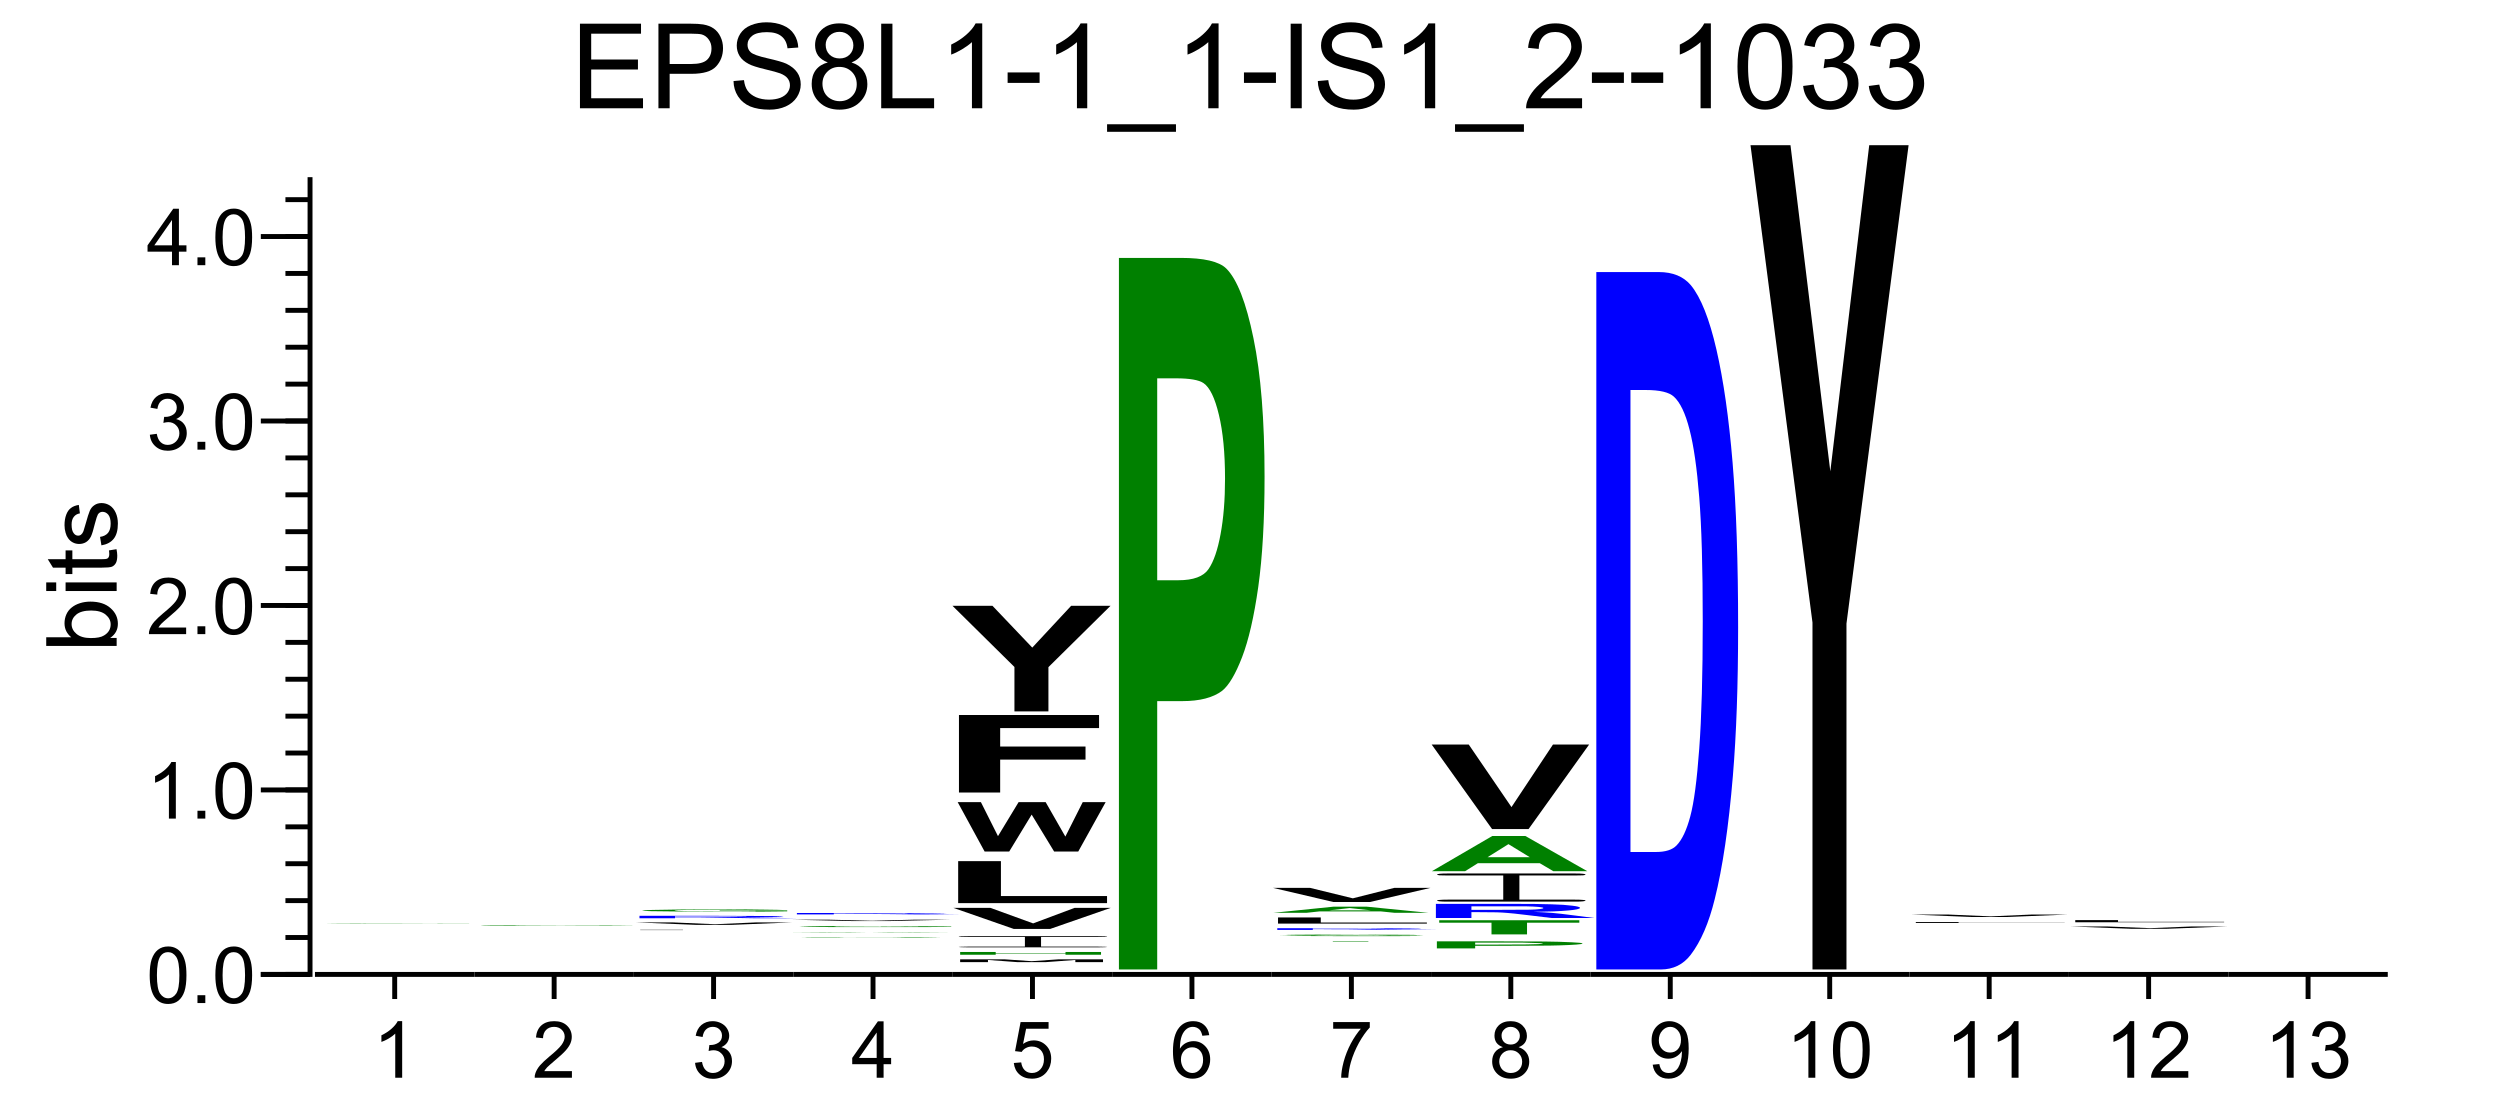 <?xml version="1.0" encoding="UTF-8"?>
<svg xmlns="http://www.w3.org/2000/svg" xmlns:xlink="http://www.w3.org/1999/xlink" width="254pt" height="113pt" viewBox="0 0 254 113" version="1.1">
<defs>
<g>
<symbol overflow="visible" id="glyph0-0">
<path style="stroke:none;" d="M 1.5 0 L 1.5 -7.5 L 7.5 -7.5 L 7.5 0 Z M 1.688 -0.188 L 7.312 -0.188 L 7.312 -7.312 L 1.688 -7.312 Z M 1.688 -0.188 "/>
</symbol>
<symbol overflow="visible" id="glyph0-1">
<path style="stroke:none;" d="M 0.953 0 L 0.953 -8.594 L 7.156 -8.594 L 7.156 -7.578 L 2.094 -7.578 L 2.094 -4.953 L 6.844 -4.953 L 6.844 -3.938 L 2.094 -3.938 L 2.094 -1.016 L 7.359 -1.016 L 7.359 0 Z M 0.953 0 "/>
</symbol>
<symbol overflow="visible" id="glyph0-2">
<path style="stroke:none;" d="M 0.922 0 L 0.922 -8.594 L 4.172 -8.594 C 4.734 -8.594 5.164 -8.566 5.469 -8.516 C 5.895 -8.441 6.25 -8.305 6.531 -8.109 C 6.82 -7.91 7.051 -7.633 7.219 -7.281 C 7.395 -6.926 7.484 -6.535 7.484 -6.109 C 7.484 -5.379 7.25 -4.758 6.781 -4.25 C 6.32 -3.75 5.484 -3.5 4.266 -3.5 L 2.062 -3.5 L 2.062 0 Z M 2.062 -4.5 L 4.281 -4.5 C 5.02 -4.5 5.539 -4.633 5.844 -4.906 C 6.156 -5.188 6.312 -5.578 6.312 -6.078 C 6.312 -6.43 6.219 -6.734 6.031 -6.984 C 5.852 -7.242 5.617 -7.414 5.328 -7.5 C 5.129 -7.551 4.773 -7.578 4.266 -7.578 L 2.062 -7.578 Z M 2.062 -4.5 "/>
</symbol>
<symbol overflow="visible" id="glyph0-3">
<path style="stroke:none;" d="M 0.547 -2.766 L 1.609 -2.859 C 1.66 -2.422 1.781 -2.066 1.969 -1.797 C 2.156 -1.523 2.441 -1.301 2.828 -1.125 C 3.223 -0.957 3.664 -0.875 4.156 -0.875 C 4.582 -0.875 4.961 -0.938 5.297 -1.062 C 5.629 -1.195 5.875 -1.375 6.031 -1.594 C 6.195 -1.82 6.281 -2.066 6.281 -2.328 C 6.281 -2.598 6.203 -2.832 6.047 -3.031 C 5.891 -3.238 5.633 -3.41 5.281 -3.547 C 5.039 -3.641 4.523 -3.781 3.734 -3.969 C 2.953 -4.156 2.406 -4.332 2.094 -4.5 C 1.676 -4.719 1.367 -4.984 1.172 -5.297 C 0.973 -5.617 0.875 -5.977 0.875 -6.375 C 0.875 -6.801 0.992 -7.203 1.234 -7.578 C 1.484 -7.961 1.844 -8.25 2.312 -8.438 C 2.789 -8.633 3.316 -8.734 3.891 -8.734 C 4.523 -8.734 5.086 -8.629 5.578 -8.422 C 6.066 -8.223 6.441 -7.922 6.703 -7.516 C 6.961 -7.117 7.102 -6.672 7.125 -6.172 L 6.031 -6.094 C 5.969 -6.633 5.766 -7.039 5.422 -7.312 C 5.086 -7.594 4.594 -7.734 3.938 -7.734 C 3.25 -7.734 2.75 -7.609 2.438 -7.359 C 2.125 -7.109 1.969 -6.805 1.969 -6.453 C 1.969 -6.141 2.078 -5.883 2.297 -5.688 C 2.516 -5.488 3.082 -5.285 4 -5.078 C 4.926 -4.867 5.562 -4.688 5.906 -4.531 C 6.406 -4.289 6.773 -3.992 7.016 -3.641 C 7.254 -3.297 7.375 -2.891 7.375 -2.422 C 7.375 -1.961 7.242 -1.531 6.984 -1.125 C 6.723 -0.727 6.348 -0.414 5.859 -0.188 C 5.367 0.031 4.816 0.141 4.203 0.141 C 3.422 0.141 2.766 0.031 2.234 -0.188 C 1.711 -0.414 1.301 -0.758 1 -1.219 C 0.707 -1.676 0.555 -2.191 0.547 -2.766 Z M 0.547 -2.766 "/>
</symbol>
<symbol overflow="visible" id="glyph0-4">
<path style="stroke:none;" d="M 2.125 -4.656 C 1.688 -4.82 1.359 -5.051 1.141 -5.344 C 0.93 -5.645 0.828 -6 0.828 -6.406 C 0.828 -7.031 1.051 -7.555 1.5 -7.984 C 1.957 -8.41 2.555 -8.625 3.297 -8.625 C 4.047 -8.625 4.648 -8.406 5.109 -7.969 C 5.566 -7.531 5.797 -7 5.797 -6.375 C 5.797 -5.977 5.691 -5.633 5.484 -5.344 C 5.273 -5.051 4.957 -4.82 4.531 -4.656 C 5.062 -4.488 5.461 -4.211 5.734 -3.828 C 6.004 -3.441 6.141 -2.984 6.141 -2.453 C 6.141 -1.723 5.879 -1.109 5.359 -0.609 C 4.848 -0.109 4.164 0.141 3.312 0.141 C 2.469 0.141 1.785 -0.109 1.266 -0.609 C 0.742 -1.109 0.484 -1.734 0.484 -2.484 C 0.484 -3.047 0.625 -3.516 0.906 -3.891 C 1.195 -4.266 1.602 -4.52 2.125 -4.656 Z M 1.906 -6.453 C 1.906 -6.047 2.035 -5.711 2.297 -5.453 C 2.566 -5.191 2.91 -5.062 3.328 -5.062 C 3.734 -5.062 4.066 -5.188 4.328 -5.438 C 4.586 -5.695 4.719 -6.016 4.719 -6.391 C 4.719 -6.773 4.582 -7.098 4.312 -7.359 C 4.039 -7.629 3.707 -7.766 3.312 -7.766 C 2.906 -7.766 2.566 -7.633 2.297 -7.375 C 2.035 -7.113 1.906 -6.805 1.906 -6.453 Z M 1.578 -2.484 C 1.578 -2.18 1.645 -1.891 1.781 -1.609 C 1.926 -1.328 2.141 -1.109 2.422 -0.953 C 2.703 -0.797 3.004 -0.719 3.328 -0.719 C 3.828 -0.719 4.238 -0.879 4.562 -1.203 C 4.895 -1.523 5.062 -1.938 5.062 -2.438 C 5.062 -2.945 4.895 -3.367 4.562 -3.703 C 4.227 -4.035 3.805 -4.203 3.297 -4.203 C 2.797 -4.203 2.383 -4.035 2.062 -3.703 C 1.738 -3.379 1.578 -2.973 1.578 -2.484 Z M 1.578 -2.484 "/>
</symbol>
<symbol overflow="visible" id="glyph0-5">
<path style="stroke:none;" d="M 0.875 0 L 0.875 -8.594 L 2.016 -8.594 L 2.016 -1.016 L 6.25 -1.016 L 6.25 0 Z M 0.875 0 "/>
</symbol>
<symbol overflow="visible" id="glyph0-6">
<path style="stroke:none;" d="M 4.469 0 L 3.422 0 L 3.422 -6.719 C 3.16 -6.477 2.82 -6.234 2.406 -5.984 C 2 -5.742 1.633 -5.566 1.312 -5.453 L 1.312 -6.469 C 1.895 -6.75 2.406 -7.082 2.844 -7.469 C 3.289 -7.863 3.609 -8.25 3.797 -8.625 L 4.469 -8.625 Z M 4.469 0 "/>
</symbol>
<symbol overflow="visible" id="glyph0-7">
<path style="stroke:none;" d="M 0.375 -2.578 L 0.375 -3.641 L 3.625 -3.641 L 3.625 -2.578 Z M 0.375 -2.578 "/>
</symbol>
<symbol overflow="visible" id="glyph0-8">
<path style="stroke:none;" d="M -0.188 2.391 L -0.188 1.625 L 6.812 1.625 L 6.812 2.391 Z M -0.188 2.391 "/>
</symbol>
<symbol overflow="visible" id="glyph0-9">
<path style="stroke:none;" d="M 1.125 0 L 1.125 -8.594 L 2.25 -8.594 L 2.25 0 Z M 1.125 0 "/>
</symbol>
<symbol overflow="visible" id="glyph0-10">
<path style="stroke:none;" d="M 6.047 -1.016 L 6.047 0 L 0.359 0 C 0.359 -0.25 0.398 -0.492 0.484 -0.734 C 0.629 -1.117 0.859 -1.5 1.172 -1.875 C 1.492 -2.25 1.957 -2.68 2.562 -3.172 C 3.5 -3.941 4.129 -4.551 4.453 -5 C 4.785 -5.445 4.953 -5.867 4.953 -6.266 C 4.953 -6.68 4.801 -7.031 4.5 -7.312 C 4.195 -7.602 3.805 -7.75 3.328 -7.75 C 2.816 -7.75 2.41 -7.598 2.109 -7.297 C 1.805 -6.992 1.648 -6.57 1.641 -6.031 L 0.562 -6.141 C 0.633 -6.953 0.91 -7.566 1.391 -7.984 C 1.879 -8.41 2.535 -8.625 3.359 -8.625 C 4.18 -8.625 4.832 -8.395 5.312 -7.938 C 5.789 -7.477 6.031 -6.91 6.031 -6.234 C 6.031 -5.891 5.957 -5.551 5.812 -5.219 C 5.676 -4.895 5.441 -4.547 5.109 -4.172 C 4.785 -3.805 4.25 -3.305 3.5 -2.672 C 2.863 -2.141 2.453 -1.773 2.266 -1.578 C 2.086 -1.391 1.941 -1.203 1.828 -1.016 Z M 6.047 -1.016 "/>
</symbol>
<symbol overflow="visible" id="glyph0-11">
<path style="stroke:none;" d="M 0.5 -4.234 C 0.5 -5.254 0.602 -6.07 0.812 -6.688 C 1.02 -7.312 1.328 -7.789 1.734 -8.125 C 2.148 -8.457 2.672 -8.625 3.297 -8.625 C 3.754 -8.625 4.156 -8.531 4.5 -8.344 C 4.852 -8.156 5.145 -7.883 5.375 -7.531 C 5.602 -7.188 5.781 -6.766 5.906 -6.266 C 6.031 -5.766 6.094 -5.086 6.094 -4.234 C 6.094 -3.223 5.988 -2.41 5.781 -1.797 C 5.582 -1.18 5.273 -0.703 4.859 -0.359 C 4.453 -0.023 3.93 0.141 3.297 0.141 C 2.473 0.141 1.82 -0.156 1.344 -0.75 C 0.781 -1.457 0.5 -2.617 0.5 -4.234 Z M 1.578 -4.234 C 1.578 -2.828 1.742 -1.891 2.078 -1.422 C 2.41 -0.953 2.816 -0.719 3.297 -0.719 C 3.785 -0.719 4.191 -0.953 4.516 -1.422 C 4.848 -1.891 5.016 -2.828 5.016 -4.234 C 5.016 -5.648 4.848 -6.586 4.516 -7.047 C 4.191 -7.516 3.781 -7.75 3.281 -7.75 C 2.801 -7.75 2.414 -7.547 2.125 -7.141 C 1.758 -6.617 1.578 -5.648 1.578 -4.234 Z M 1.578 -4.234 "/>
</symbol>
<symbol overflow="visible" id="glyph0-12">
<path style="stroke:none;" d="M 0.5 -2.266 L 1.562 -2.406 C 1.676 -1.812 1.879 -1.379 2.172 -1.109 C 2.461 -0.848 2.816 -0.719 3.234 -0.719 C 3.734 -0.719 4.156 -0.891 4.5 -1.234 C 4.844 -1.578 5.016 -2.004 5.016 -2.516 C 5.016 -2.992 4.852 -3.391 4.531 -3.703 C 4.219 -4.023 3.816 -4.188 3.328 -4.188 C 3.129 -4.188 2.879 -4.145 2.578 -4.062 L 2.703 -5 C 2.773 -4.988 2.832 -4.984 2.875 -4.984 C 3.32 -4.984 3.723 -5.098 4.078 -5.328 C 4.441 -5.566 4.625 -5.93 4.625 -6.422 C 4.625 -6.805 4.492 -7.125 4.234 -7.375 C 3.973 -7.633 3.633 -7.766 3.219 -7.766 C 2.812 -7.766 2.469 -7.633 2.188 -7.375 C 1.914 -7.113 1.742 -6.727 1.672 -6.219 L 0.609 -6.406 C 0.734 -7.102 1.023 -7.645 1.484 -8.031 C 1.941 -8.426 2.508 -8.625 3.188 -8.625 C 3.656 -8.625 4.086 -8.52 4.484 -8.312 C 4.879 -8.113 5.18 -7.844 5.391 -7.5 C 5.598 -7.156 5.703 -6.785 5.703 -6.391 C 5.703 -6.023 5.602 -5.688 5.406 -5.375 C 5.207 -5.07 4.914 -4.832 4.531 -4.656 C 5.031 -4.539 5.422 -4.297 5.703 -3.922 C 5.984 -3.555 6.125 -3.094 6.125 -2.531 C 6.125 -1.781 5.848 -1.145 5.297 -0.625 C 4.754 -0.102 4.066 0.156 3.234 0.156 C 2.484 0.156 1.859 -0.066 1.359 -0.516 C 0.859 -0.973 0.57 -1.555 0.5 -2.266 Z M 0.5 -2.266 "/>
</symbol>
<symbol overflow="visible" id="glyph1-0">
<path style="stroke:none;" d="M 1 0 L 1 -5 L 5 -5 L 5 0 Z M 1.125 -0.125 L 4.875 -0.125 L 4.875 -4.875 L 1.125 -4.875 Z M 1.125 -0.125 "/>
</symbol>
<symbol overflow="visible" id="glyph1-1">
<path style="stroke:none;" d="M 0.328 -2.828 C 0.328 -3.504 0.395 -4.047 0.531 -4.453 C 0.676 -4.867 0.883 -5.188 1.156 -5.406 C 1.438 -5.633 1.785 -5.75 2.203 -5.75 C 2.504 -5.75 2.77 -5.688 3 -5.562 C 3.238 -5.438 3.43 -5.258 3.578 -5.031 C 3.734 -4.801 3.852 -4.516 3.938 -4.172 C 4.02 -3.836 4.062 -3.391 4.062 -2.828 C 4.062 -2.148 3.992 -1.602 3.859 -1.188 C 3.723 -0.781 3.516 -0.461 3.234 -0.234 C 2.961 -0.016 2.617 0.094 2.203 0.094 C 1.648 0.094 1.219 -0.102 0.906 -0.5 C 0.52 -0.977 0.328 -1.754 0.328 -2.828 Z M 1.062 -2.828 C 1.062 -1.891 1.172 -1.266 1.391 -0.953 C 1.609 -0.641 1.879 -0.484 2.203 -0.484 C 2.523 -0.484 2.797 -0.641 3.016 -0.953 C 3.234 -1.266 3.344 -1.891 3.344 -2.828 C 3.344 -3.766 3.234 -4.391 3.016 -4.703 C 2.797 -5.016 2.52 -5.172 2.188 -5.172 C 1.863 -5.172 1.609 -5.035 1.422 -4.766 C 1.18 -4.41 1.062 -3.766 1.062 -2.828 Z M 1.062 -2.828 "/>
</symbol>
<symbol overflow="visible" id="glyph1-2">
<path style="stroke:none;" d="M 0.734 0 L 0.734 -0.797 L 1.531 -0.797 L 1.531 0 Z M 0.734 0 "/>
</symbol>
<symbol overflow="visible" id="glyph1-3">
<path style="stroke:none;" d="M 2.984 0 L 2.281 0 L 2.281 -4.484 C 2.113 -4.316 1.891 -4.148 1.609 -3.984 C 1.336 -3.828 1.094 -3.711 0.875 -3.641 L 0.875 -4.312 C 1.27 -4.5 1.613 -4.723 1.906 -4.984 C 2.195 -5.242 2.406 -5.5 2.531 -5.75 L 2.984 -5.75 Z M 2.984 0 "/>
</symbol>
<symbol overflow="visible" id="glyph1-4">
<path style="stroke:none;" d="M 4.031 -0.672 L 4.031 0 L 0.25 0 C 0.238 -0.164 0.266 -0.328 0.328 -0.484 C 0.422 -0.742 0.57 -1 0.781 -1.25 C 1 -1.5 1.305 -1.789 1.703 -2.125 C 2.328 -2.633 2.75 -3.035 2.969 -3.328 C 3.188 -3.629 3.297 -3.91 3.297 -4.172 C 3.297 -4.453 3.195 -4.688 3 -4.875 C 2.801 -5.07 2.539 -5.172 2.219 -5.172 C 1.883 -5.172 1.613 -5.066 1.406 -4.859 C 1.207 -4.66 1.102 -4.379 1.094 -4.016 L 0.375 -4.094 C 0.426 -4.633 0.613 -5.047 0.938 -5.328 C 1.258 -5.609 1.691 -5.75 2.234 -5.75 C 2.785 -5.75 3.219 -5.598 3.531 -5.297 C 3.852 -4.992 4.016 -4.613 4.016 -4.156 C 4.016 -3.926 3.969 -3.703 3.875 -3.484 C 3.781 -3.266 3.625 -3.031 3.406 -2.781 C 3.195 -2.539 2.836 -2.207 2.328 -1.781 C 1.91 -1.426 1.641 -1.188 1.516 -1.062 C 1.398 -0.938 1.301 -0.805 1.219 -0.672 Z M 4.031 -0.672 "/>
</symbol>
<symbol overflow="visible" id="glyph1-5">
<path style="stroke:none;" d="M 0.344 -1.516 L 1.047 -1.609 C 1.117 -1.211 1.254 -0.926 1.453 -0.75 C 1.648 -0.57 1.883 -0.484 2.156 -0.484 C 2.488 -0.484 2.77 -0.598 3 -0.828 C 3.227 -1.055 3.344 -1.336 3.344 -1.672 C 3.344 -1.992 3.234 -2.258 3.016 -2.469 C 2.805 -2.688 2.539 -2.797 2.219 -2.797 C 2.082 -2.797 1.914 -2.77 1.719 -2.719 L 1.797 -3.328 C 1.848 -3.328 1.891 -3.328 1.922 -3.328 C 2.211 -3.328 2.477 -3.406 2.719 -3.562 C 2.957 -3.719 3.078 -3.957 3.078 -4.281 C 3.078 -4.539 2.988 -4.754 2.812 -4.922 C 2.645 -5.086 2.422 -5.172 2.141 -5.172 C 1.867 -5.172 1.641 -5.082 1.453 -4.906 C 1.273 -4.738 1.16 -4.484 1.109 -4.141 L 0.406 -4.266 C 0.488 -4.734 0.68 -5.098 0.984 -5.359 C 1.297 -5.617 1.676 -5.75 2.125 -5.75 C 2.438 -5.75 2.723 -5.68 2.984 -5.547 C 3.254 -5.41 3.457 -5.227 3.594 -5 C 3.738 -4.77 3.812 -4.523 3.812 -4.266 C 3.812 -4.016 3.742 -3.785 3.609 -3.578 C 3.473 -3.379 3.273 -3.223 3.016 -3.109 C 3.359 -3.023 3.625 -2.859 3.812 -2.609 C 4 -2.367 4.094 -2.062 4.094 -1.688 C 4.094 -1.188 3.91 -0.758 3.547 -0.406 C 3.18 -0.062 2.719 0.109 2.156 0.109 C 1.656 0.109 1.238 -0.039 0.906 -0.344 C 0.57 -0.645 0.383 -1.035 0.344 -1.516 Z M 0.344 -1.516 "/>
</symbol>
<symbol overflow="visible" id="glyph1-6">
<path style="stroke:none;" d="M 2.594 0 L 2.594 -1.375 L 0.109 -1.375 L 0.109 -2.016 L 2.719 -5.734 L 3.297 -5.734 L 3.297 -2.016 L 4.062 -2.016 L 4.062 -1.375 L 3.297 -1.375 L 3.297 0 Z M 2.594 -2.016 L 2.594 -4.594 L 0.797 -2.016 Z M 2.594 -2.016 "/>
</symbol>
<symbol overflow="visible" id="glyph1-7">
<path style="stroke:none;" d="M 0.328 -1.5 L 1.078 -1.562 C 1.129 -1.207 1.254 -0.938 1.453 -0.75 C 1.648 -0.57 1.891 -0.484 2.172 -0.484 C 2.516 -0.484 2.801 -0.609 3.031 -0.859 C 3.27 -1.117 3.391 -1.457 3.391 -1.875 C 3.391 -2.281 3.273 -2.598 3.047 -2.828 C 2.816 -3.055 2.52 -3.172 2.156 -3.172 C 1.938 -3.172 1.734 -3.117 1.547 -3.016 C 1.367 -2.922 1.227 -2.789 1.125 -2.625 L 0.453 -2.703 L 1.016 -5.656 L 3.859 -5.656 L 3.859 -4.984 L 1.578 -4.984 L 1.266 -3.438 C 1.609 -3.676 1.969 -3.797 2.344 -3.797 C 2.844 -3.797 3.266 -3.625 3.609 -3.281 C 3.953 -2.938 4.125 -2.488 4.125 -1.938 C 4.125 -1.426 3.973 -0.977 3.672 -0.594 C 3.305 -0.133 2.805 0.094 2.172 0.094 C 1.648 0.094 1.223 -0.051 0.891 -0.344 C 0.566 -0.633 0.379 -1.02 0.328 -1.5 Z M 0.328 -1.5 "/>
</symbol>
<symbol overflow="visible" id="glyph1-8">
<path style="stroke:none;" d="M 3.984 -4.328 L 3.281 -4.266 C 3.219 -4.547 3.129 -4.75 3.016 -4.875 C 2.828 -5.07 2.594 -5.172 2.312 -5.172 C 2.094 -5.172 1.895 -5.109 1.719 -4.984 C 1.5 -4.828 1.328 -4.594 1.203 -4.281 C 1.078 -3.969 1.008 -3.523 1 -2.953 C 1.164 -3.211 1.367 -3.406 1.609 -3.531 C 1.859 -3.656 2.117 -3.719 2.391 -3.719 C 2.859 -3.719 3.254 -3.547 3.578 -3.203 C 3.91 -2.859 4.078 -2.41 4.078 -1.859 C 4.078 -1.504 4 -1.172 3.844 -0.859 C 3.695 -0.547 3.488 -0.305 3.219 -0.141 C 2.945 0.016 2.641 0.094 2.297 0.094 C 1.703 0.094 1.219 -0.117 0.844 -0.547 C 0.477 -0.984 0.297 -1.695 0.297 -2.688 C 0.297 -3.789 0.504 -4.594 0.922 -5.094 C 1.273 -5.531 1.754 -5.75 2.359 -5.75 C 2.805 -5.75 3.172 -5.625 3.453 -5.375 C 3.742 -5.125 3.922 -4.773 3.984 -4.328 Z M 1.109 -1.859 C 1.109 -1.617 1.16 -1.383 1.266 -1.156 C 1.367 -0.938 1.508 -0.77 1.688 -0.656 C 1.875 -0.539 2.07 -0.484 2.281 -0.484 C 2.57 -0.484 2.82 -0.602 3.031 -0.844 C 3.25 -1.082 3.359 -1.406 3.359 -1.812 C 3.359 -2.207 3.254 -2.52 3.047 -2.75 C 2.836 -2.977 2.57 -3.094 2.25 -3.094 C 1.938 -3.094 1.664 -2.977 1.438 -2.75 C 1.219 -2.52 1.109 -2.223 1.109 -1.859 Z M 1.109 -1.859 "/>
</symbol>
<symbol overflow="visible" id="glyph1-9">
<path style="stroke:none;" d="M 0.375 -4.984 L 0.375 -5.656 L 4.094 -5.656 L 4.094 -5.109 C 3.727 -4.723 3.363 -4.207 3 -3.562 C 2.645 -2.914 2.367 -2.254 2.172 -1.578 C 2.035 -1.098 1.945 -0.57 1.906 0 L 1.188 0 C 1.188 -0.445 1.27 -0.988 1.438 -1.625 C 1.613 -2.27 1.859 -2.891 2.172 -3.484 C 2.492 -4.078 2.832 -4.578 3.188 -4.984 Z M 0.375 -4.984 "/>
</symbol>
<symbol overflow="visible" id="glyph1-10">
<path style="stroke:none;" d="M 1.422 -3.109 C 1.129 -3.211 0.91 -3.363 0.766 -3.562 C 0.629 -3.758 0.562 -4 0.562 -4.281 C 0.562 -4.695 0.707 -5.047 1 -5.328 C 1.301 -5.609 1.703 -5.75 2.203 -5.75 C 2.703 -5.75 3.102 -5.602 3.406 -5.312 C 3.707 -5.02 3.859 -4.664 3.859 -4.25 C 3.859 -3.988 3.789 -3.758 3.656 -3.562 C 3.52 -3.363 3.305 -3.211 3.016 -3.109 C 3.367 -2.992 3.633 -2.805 3.812 -2.547 C 4 -2.297 4.094 -1.992 4.094 -1.641 C 4.094 -1.148 3.922 -0.738 3.578 -0.406 C 3.234 -0.07 2.781 0.094 2.219 0.094 C 1.645 0.094 1.188 -0.07 0.844 -0.406 C 0.5 -0.738 0.328 -1.156 0.328 -1.656 C 0.328 -2.031 0.422 -2.344 0.609 -2.594 C 0.797 -2.844 1.066 -3.016 1.422 -3.109 Z M 1.281 -4.297 C 1.281 -4.023 1.363 -3.801 1.531 -3.625 C 1.707 -3.457 1.938 -3.375 2.219 -3.375 C 2.488 -3.375 2.707 -3.457 2.875 -3.625 C 3.051 -3.801 3.141 -4.016 3.141 -4.266 C 3.141 -4.516 3.051 -4.727 2.875 -4.906 C 2.695 -5.082 2.473 -5.172 2.203 -5.172 C 1.941 -5.172 1.723 -5.082 1.547 -4.906 C 1.367 -4.738 1.281 -4.535 1.281 -4.297 Z M 1.047 -1.656 C 1.047 -1.457 1.094 -1.266 1.188 -1.078 C 1.281 -0.891 1.422 -0.742 1.609 -0.641 C 1.797 -0.535 2 -0.484 2.219 -0.484 C 2.551 -0.484 2.828 -0.586 3.047 -0.797 C 3.266 -1.016 3.375 -1.289 3.375 -1.625 C 3.375 -1.969 3.258 -2.25 3.031 -2.469 C 2.812 -2.688 2.535 -2.797 2.203 -2.797 C 1.867 -2.797 1.594 -2.688 1.375 -2.469 C 1.156 -2.25 1.047 -1.977 1.047 -1.656 Z M 1.047 -1.656 "/>
</symbol>
<symbol overflow="visible" id="glyph1-11">
<path style="stroke:none;" d="M 0.438 -1.328 L 1.109 -1.391 C 1.172 -1.066 1.281 -0.832 1.438 -0.688 C 1.602 -0.551 1.812 -0.484 2.062 -0.484 C 2.281 -0.484 2.469 -0.531 2.625 -0.625 C 2.789 -0.727 2.926 -0.863 3.031 -1.031 C 3.133 -1.195 3.223 -1.422 3.297 -1.703 C 3.367 -1.984 3.406 -2.27 3.406 -2.562 C 3.406 -2.594 3.398 -2.641 3.391 -2.703 C 3.254 -2.473 3.062 -2.285 2.812 -2.141 C 2.57 -2.004 2.312 -1.938 2.031 -1.938 C 1.551 -1.938 1.145 -2.109 0.812 -2.453 C 0.488 -2.797 0.328 -3.25 0.328 -3.812 C 0.328 -4.395 0.5 -4.863 0.844 -5.219 C 1.188 -5.57 1.617 -5.75 2.141 -5.75 C 2.504 -5.75 2.844 -5.648 3.156 -5.453 C 3.469 -5.254 3.703 -4.969 3.859 -4.594 C 4.016 -4.219 4.094 -3.68 4.094 -2.984 C 4.094 -2.254 4.016 -1.672 3.859 -1.234 C 3.703 -0.797 3.469 -0.461 3.156 -0.234 C 2.844 -0.016 2.473 0.094 2.047 0.094 C 1.598 0.094 1.234 -0.031 0.953 -0.281 C 0.672 -0.531 0.5 -0.879 0.438 -1.328 Z M 3.312 -3.859 C 3.312 -4.254 3.203 -4.57 2.984 -4.812 C 2.773 -5.051 2.52 -5.172 2.219 -5.172 C 1.906 -5.172 1.633 -5.039 1.406 -4.781 C 1.176 -4.531 1.062 -4.203 1.062 -3.797 C 1.062 -3.43 1.172 -3.133 1.391 -2.906 C 1.609 -2.676 1.879 -2.562 2.203 -2.562 C 2.523 -2.562 2.789 -2.676 3 -2.906 C 3.207 -3.133 3.312 -3.453 3.312 -3.859 Z M 3.312 -3.859 "/>
</symbol>
<symbol overflow="visible" id="glyph2-0">
<path style="stroke:none;" d="M 0 -1.25 L -6.25 -1.25 L -6.25 -6.25 L 0 -6.25 Z M -0.156 -1.406 L -0.156 -6.094 L -6.094 -6.094 L -6.094 -1.406 Z M -0.156 -1.406 "/>
</symbol>
<symbol overflow="visible" id="glyph2-1">
<path style="stroke:none;" d="M 0 -1.469 L 0 -0.656 L -7.156 -0.656 L -7.156 -1.531 L -4.609 -1.531 C -5.066 -1.906 -5.297 -2.379 -5.297 -2.953 C -5.297 -3.273 -5.234 -3.578 -5.109 -3.859 C -4.984 -4.141 -4.801 -4.375 -4.562 -4.562 C -4.332 -4.75 -4.051 -4.895 -3.719 -5 C -3.395 -5.102 -3.047 -5.156 -2.672 -5.156 C -1.785 -5.156 -1.098 -4.93 -0.609 -4.484 C -0.117 -4.047 0.125 -3.52 0.125 -2.906 C 0.125 -2.301 -0.133 -1.82 -0.656 -1.469 Z M -2.625 -1.453 C -2.008 -1.453 -1.562 -1.539 -1.281 -1.719 C -0.832 -1.988 -0.609 -2.363 -0.609 -2.844 C -0.609 -3.219 -0.773 -3.547 -1.109 -3.828 C -1.441 -4.109 -1.938 -4.25 -2.594 -4.25 C -3.27 -4.25 -3.77 -4.113 -4.094 -3.844 C -4.414 -3.582 -4.578 -3.258 -4.578 -2.875 C -4.578 -2.488 -4.41 -2.156 -4.078 -1.875 C -3.742 -1.594 -3.258 -1.453 -2.625 -1.453 Z M -2.625 -1.453 "/>
</symbol>
<symbol overflow="visible" id="glyph2-2">
<path style="stroke:none;" d="M -6.141 -0.672 L -7.156 -0.672 L -7.156 -1.547 L -6.141 -1.547 Z M 0 -0.672 L -5.188 -0.672 L -5.188 -1.547 L 0 -1.547 Z M 0 -0.672 "/>
</symbol>
<symbol overflow="visible" id="glyph2-3">
<path style="stroke:none;" d="M -0.781 -2.578 L -0.016 -2.703 C 0.035 -2.453 0.062 -2.234 0.062 -2.047 C 0.062 -1.723 0.016 -1.473 -0.078 -1.297 C -0.18 -1.117 -0.316 -0.992 -0.484 -0.922 C -0.648 -0.859 -0.992 -0.828 -1.516 -0.828 L -4.5 -0.828 L -4.5 -0.172 L -5.188 -0.172 L -5.188 -0.828 L -6.469 -0.828 L -7 -1.688 L -5.188 -1.688 L -5.188 -2.578 L -4.5 -2.578 L -4.5 -1.688 L -1.469 -1.688 C -1.219 -1.688 -1.055 -1.703 -0.984 -1.734 C -0.91 -1.766 -0.852 -1.816 -0.812 -1.891 C -0.77 -1.961 -0.75 -2.062 -0.75 -2.188 C -0.75 -2.289 -0.758 -2.422 -0.781 -2.578 Z M -0.781 -2.578 "/>
</symbol>
<symbol overflow="visible" id="glyph2-4">
<path style="stroke:none;" d="M -1.547 -0.312 L -1.688 -1.172 C -1.332 -1.223 -1.062 -1.359 -0.875 -1.578 C -0.695 -1.805 -0.609 -2.117 -0.609 -2.516 C -0.609 -2.922 -0.688 -3.223 -0.844 -3.422 C -1.008 -3.617 -1.207 -3.719 -1.438 -3.719 C -1.633 -3.719 -1.789 -3.629 -1.906 -3.453 C -1.977 -3.328 -2.078 -3.023 -2.203 -2.547 C -2.359 -1.91 -2.492 -1.469 -2.609 -1.219 C -2.734 -0.969 -2.898 -0.773 -3.109 -0.641 C -3.316 -0.516 -3.551 -0.453 -3.812 -0.453 C -4.039 -0.453 -4.254 -0.504 -4.453 -0.609 C -4.648 -0.711 -4.812 -0.859 -4.938 -1.047 C -5.039 -1.18 -5.125 -1.363 -5.188 -1.594 C -5.258 -1.832 -5.297 -2.086 -5.297 -2.359 C -5.297 -2.766 -5.238 -3.117 -5.125 -3.422 C -5.008 -3.734 -4.848 -3.961 -4.641 -4.109 C -4.441 -4.266 -4.176 -4.367 -3.844 -4.422 L -3.734 -3.562 C -3.992 -3.52 -4.195 -3.406 -4.344 -3.219 C -4.5 -3.031 -4.578 -2.766 -4.578 -2.422 C -4.578 -2.023 -4.508 -1.738 -4.375 -1.562 C -4.25 -1.383 -4.094 -1.297 -3.906 -1.297 C -3.789 -1.297 -3.691 -1.332 -3.609 -1.406 C -3.516 -1.477 -3.438 -1.594 -3.375 -1.75 C -3.344 -1.832 -3.266 -2.094 -3.141 -2.531 C -2.973 -3.145 -2.836 -3.57 -2.734 -3.812 C -2.629 -4.062 -2.473 -4.254 -2.266 -4.391 C -2.066 -4.535 -1.82 -4.609 -1.531 -4.609 C -1.227 -4.609 -0.945 -4.523 -0.688 -4.359 C -0.438 -4.191 -0.238 -3.945 -0.094 -3.625 C 0.051 -3.301 0.125 -2.938 0.125 -2.531 C 0.125 -1.852 -0.016 -1.336 -0.297 -0.984 C -0.578 -0.629 -0.992 -0.406 -1.547 -0.312 Z M -1.547 -0.312 "/>
</symbol>
<symbol overflow="visible" id="glyph3-0">
<path style="stroke:none;" d="M 2.75 0 L 2.75 -0.016 L 13.75 -0.016 L 13.75 0 Z M 3.094 0 L 13.406 0 L 13.406 -0.016 L 3.094 -0.016 Z M 3.094 0 "/>
</symbol>
<symbol overflow="visible" id="glyph3-1">
<path style="stroke:none;" d="M 8.922 -0.016 L 15.781 -0.016 L 15.781 0 C 15.113 0 14.145 0 12.875 0 C 11.613 0 10.336 0 9.047 0 C 7.398 0 5.961 0 4.734 0 C 3.516 0 2.594 0 1.969 0 C 1.352 -0.008 1.047 -0.016 1.047 -0.016 C 1.047 -0.016 1.391 -0.016 2.078 -0.016 C 2.766 -0.016 3.773 -0.02 5.109 -0.031 C 6.117 -0.031 7.375 -0.031 8.875 -0.031 C 10.832 -0.031 12.359 -0.023 13.453 -0.016 C 14.555 -0.016 15.266 -0.016 15.578 -0.016 L 12.422 -0.016 C 12.191 -0.016 11.77 -0.016 11.156 -0.016 C 10.551 -0.016 9.789 -0.016 8.875 -0.016 C 7.488 -0.016 6.383 -0.016 5.562 -0.016 C 4.738 -0.016 4.328 -0.016 4.328 -0.016 C 4.328 -0.016 4.742 -0.008 5.578 0 C 6.41 0 7.5 0 8.844 0 C 9.508 0 10.176 0 10.844 0 C 11.508 0 12.082 0 12.562 0 L 12.562 -0.016 Z M 8.922 -0.016 "/>
</symbol>
<symbol overflow="visible" id="glyph4-0">
<path style="stroke:none;" d="M 2.875 0 L 2.875 -0.062 L 14.375 -0.062 L 14.375 0 Z M 3.234 0 L 14.016 0 L 14.016 -0.062 L 3.234 -0.062 Z M 3.234 0 "/>
</symbol>
<symbol overflow="visible" id="glyph4-1">
<path style="stroke:none;" d="M 9.328 -0.031 L 16.5 -0.031 L 16.5 -0.016 C 15.801 -0.004 14.789 0 13.469 0 C 12.145 0 10.805 0 9.453 0 C 7.734 0 6.234 0 4.953 0 C 3.672 0 2.707 0 2.062 0 C 1.414 -0.008 1.094 -0.02 1.094 -0.031 C 1.094 -0.039 1.453 -0.047 2.172 -0.047 C 2.891 -0.055 3.941 -0.062 5.328 -0.062 C 6.391 -0.062 7.707 -0.062 9.281 -0.062 C 11.32 -0.062 12.914 -0.062 14.062 -0.062 C 15.219 -0.062 15.957 -0.055 16.281 -0.047 L 12.984 -0.047 C 12.754 -0.047 12.316 -0.047 11.672 -0.047 C 11.035 -0.055 10.238 -0.062 9.281 -0.062 C 7.82 -0.062 6.664 -0.055 5.812 -0.047 C 4.957 -0.047 4.531 -0.039 4.531 -0.031 C 4.531 -0.02 4.961 -0.016 5.828 -0.016 C 6.691 -0.016 7.832 -0.016 9.25 -0.016 C 9.938 -0.016 10.629 -0.016 11.328 -0.016 C 12.035 -0.016 12.641 -0.016 13.141 -0.016 L 13.141 -0.031 Z M 9.328 -0.031 "/>
</symbol>
<symbol overflow="visible" id="glyph5-0">
<path style="stroke:none;" d="M 3.75 0 L 3.75 -0.031 L 18.75 -0.031 L 18.75 0 Z M 4.219 0 L 18.281 0 L 18.281 -0.031 L 4.219 -0.031 Z M 4.219 0 "/>
</symbol>
<symbol overflow="visible" id="glyph5-1">
<path style="stroke:none;" d="M 2.297 0 L 2.297 -0.031 L 6.641 -0.031 L 6.641 0 L 17.422 0 Z M 2.297 0 "/>
</symbol>
<symbol overflow="visible" id="glyph6-0">
<path style="stroke:none;" d="M 3 0 L 3 -0.219 L 15 -0.219 L 15 0 Z M 3.375 0 L 14.625 0 L 14.625 -0.203 L 3.375 -0.203 Z M 3.375 0 "/>
</symbol>
<symbol overflow="visible" id="glyph6-1">
<path style="stroke:none;" d="M 6.125 0 L -0.016 -0.25 L 3.75 -0.25 L 8.094 -0.062 L 12.312 -0.25 L 15.984 -0.25 L 9.828 0 Z M 6.125 0 "/>
</symbol>
<symbol overflow="visible" id="glyph7-0">
<path style="stroke:none;" d="M 3.125 0 L 3.125 -0.219 L 15.625 -0.219 L 15.625 0 Z M 3.516 0 L 15.234 0 L 15.234 -0.203 L 3.516 -0.203 Z M 3.516 0 "/>
</symbol>
<symbol overflow="visible" id="glyph7-1">
<path style="stroke:none;" d="M 1.828 0 L 1.828 -0.25 L 9.438 -0.25 C 11.352 -0.25 12.742 -0.242 13.609 -0.234 C 14.473 -0.234 15.164 -0.227 15.688 -0.219 C 16.207 -0.207 16.469 -0.191 16.469 -0.172 C 16.469 -0.16 16.07 -0.145 15.281 -0.125 C 14.488 -0.113 13.312 -0.109 11.75 -0.109 C 12.531 -0.098 13.172 -0.086 13.672 -0.078 C 14.18 -0.078 14.867 -0.066 15.734 -0.047 L 17.922 0 L 13.594 0 L 10.984 -0.047 C 10.055 -0.066 9.422 -0.078 9.078 -0.078 C 8.734 -0.086 8.367 -0.094 7.984 -0.094 C 7.609 -0.094 7.004 -0.094 6.172 -0.094 L 5.438 -0.094 L 5.438 0 Z M 5.438 -0.141 L 8.125 -0.141 C 9.852 -0.141 10.93 -0.141 11.359 -0.141 C 11.797 -0.148 12.133 -0.156 12.375 -0.156 C 12.625 -0.156 12.75 -0.16 12.75 -0.172 C 12.75 -0.18 12.586 -0.188 12.266 -0.188 C 11.941 -0.195 11.488 -0.203 10.906 -0.203 C 10.613 -0.203 9.734 -0.203 8.266 -0.203 L 5.438 -0.203 Z M 5.438 -0.141 "/>
</symbol>
<symbol overflow="visible" id="glyph8-0">
<path style="stroke:none;" d="M 2.75 0 L 2.75 -0.188 L 13.75 -0.188 L 13.75 0 Z M 3.094 0 L 13.406 0 L 13.406 -0.188 L 3.094 -0.188 Z M 3.094 0 "/>
</symbol>
<symbol overflow="visible" id="glyph8-1">
<path style="stroke:none;" d="M 8.922 -0.078 L 8.922 -0.125 L 15.781 -0.125 L 15.781 -0.031 C 15.113 -0.02 14.145 -0.008 12.875 0 C 11.613 0 10.336 0 9.047 0 C 7.398 0 5.961 -0.004 4.734 -0.016 C 3.516 -0.023 2.594 -0.035 1.969 -0.047 C 1.352 -0.066 1.047 -0.086 1.047 -0.109 C 1.047 -0.129 1.391 -0.148 2.078 -0.172 C 2.766 -0.191 3.773 -0.207 5.109 -0.219 C 6.117 -0.227 7.375 -0.234 8.875 -0.234 C 10.832 -0.234 12.359 -0.223 13.453 -0.203 C 14.555 -0.191 15.266 -0.176 15.578 -0.156 L 12.422 -0.156 C 12.191 -0.164 11.77 -0.172 11.156 -0.172 C 10.551 -0.18 9.789 -0.188 8.875 -0.188 C 7.488 -0.188 6.383 -0.18 5.562 -0.172 C 4.738 -0.16 4.328 -0.141 4.328 -0.109 C 4.328 -0.086 4.742 -0.066 5.578 -0.047 C 6.41 -0.035 7.5 -0.031 8.844 -0.031 C 9.508 -0.031 10.176 -0.031 10.844 -0.031 C 11.508 -0.039 12.082 -0.047 12.562 -0.047 L 12.562 -0.078 Z M 8.922 -0.078 "/>
</symbol>
<symbol overflow="visible" id="glyph9-0">
<path style="stroke:none;" d="M 3.125 0 L 3.125 -0.047 L 15.625 -0.047 L 15.625 0 Z M 3.516 0 L 15.234 0 L 15.234 -0.047 L 3.516 -0.047 Z M 3.516 0 "/>
</symbol>
<symbol overflow="visible" id="glyph9-1">
<path style="stroke:none;" d="M 0.906 -0.016 L 4.422 -0.016 C 4.629 -0.016 5.055 -0.008 5.703 0 C 6.348 0 7.223 0 8.328 0 C 9.492 0 10.367 0 10.953 0 C 11.547 -0.008 11.844 -0.016 11.844 -0.016 C 11.844 -0.016 11.719 -0.016 11.469 -0.016 C 11.219 -0.016 10.785 -0.016 10.172 -0.016 C 9.742 -0.016 8.781 -0.016 7.281 -0.016 C 5.344 -0.023 3.984 -0.031 3.203 -0.031 C 2.098 -0.031 1.547 -0.031 1.547 -0.031 C 1.547 -0.039 1.801 -0.047 2.312 -0.047 C 2.832 -0.047 3.578 -0.047 4.547 -0.047 C 5.523 -0.047 6.703 -0.047 8.078 -0.047 C 10.328 -0.047 12.02 -0.047 13.156 -0.047 C 14.289 -0.047 14.883 -0.039 14.938 -0.031 L 11.328 -0.031 C 11.172 -0.039 10.836 -0.047 10.328 -0.047 C 9.828 -0.047 9.066 -0.047 8.047 -0.047 C 6.992 -0.047 6.172 -0.047 5.578 -0.047 C 5.191 -0.047 5 -0.039 5 -0.031 C 5 -0.031 5.18 -0.031 5.547 -0.031 C 5.992 -0.031 7.098 -0.031 8.859 -0.031 C 10.617 -0.031 11.922 -0.031 12.766 -0.031 C 13.609 -0.031 14.266 -0.023 14.734 -0.016 C 15.211 -0.016 15.453 -0.016 15.453 -0.016 C 15.453 -0.016 15.164 -0.008 14.594 0 C 14.031 0 13.227 0 12.188 0 C 11.145 0 9.844 0 8.281 0 C 6.02 0 4.281 0 3.062 0 C 1.852 0 1.133 -0.004 0.906 -0.016 Z M 0.906 -0.016 "/>
</symbol>
<symbol overflow="visible" id="glyph10-0">
<path style="stroke:none;" d="M 2.75 0 L 2.75 -0.047 L 13.75 -0.047 L 13.75 0 Z M 3.094 0 L 13.406 0 L 13.406 -0.047 L 3.094 -0.047 Z M 3.094 0 "/>
</symbol>
<symbol overflow="visible" id="glyph10-1">
<path style="stroke:none;" d="M 15.797 0 L 12.344 0 L 10.969 -0.016 L 4.672 -0.016 L 3.375 0 L 0 0 L 6.141 -0.047 L 9.5 -0.047 Z M 9.953 -0.016 L 7.781 -0.047 L 5.656 -0.016 Z M 9.953 -0.016 "/>
</symbol>
<symbol overflow="visible" id="glyph11-0">
<path style="stroke:none;" d="M 2.875 0 L 2.875 -0.094 L 14.375 -0.094 L 14.375 0 Z M 3.234 0 L 14.016 0 L 14.016 -0.094 L 3.234 -0.094 Z M 3.234 0 "/>
</symbol>
<symbol overflow="visible" id="glyph11-1">
<path style="stroke:none;" d="M 9.328 -0.047 L 9.328 -0.062 L 16.5 -0.062 L 16.5 -0.016 C 15.801 -0.016 14.789 -0.008 13.469 0 C 12.145 0 10.805 0 9.453 0 C 7.734 0 6.234 0 4.953 0 C 3.672 -0.008 2.707 -0.016 2.062 -0.016 C 1.414 -0.023 1.094 -0.035 1.094 -0.047 C 1.094 -0.055 1.453 -0.066 2.172 -0.078 C 2.891 -0.086 3.941 -0.098 5.328 -0.109 C 6.391 -0.109 7.707 -0.109 9.281 -0.109 C 11.32 -0.109 12.914 -0.102 14.062 -0.094 C 15.219 -0.094 15.957 -0.086 16.281 -0.078 L 12.984 -0.078 C 12.754 -0.078 12.316 -0.078 11.672 -0.078 C 11.035 -0.086 10.238 -0.094 9.281 -0.094 C 7.82 -0.094 6.664 -0.086 5.812 -0.078 C 4.957 -0.078 4.531 -0.066 4.531 -0.047 C 4.531 -0.035 4.961 -0.023 5.828 -0.016 C 6.691 -0.016 7.832 -0.016 9.25 -0.016 C 9.938 -0.016 10.629 -0.016 11.328 -0.016 C 12.035 -0.016 12.641 -0.02 13.141 -0.031 L 13.141 -0.047 Z M 9.328 -0.047 "/>
</symbol>
<symbol overflow="visible" id="glyph12-0">
<path style="stroke:none;" d="M 3 0 L 3 -0.125 L 15 -0.125 L 15 0 Z M 3.375 0 L 14.625 0 L 14.625 -0.125 L 3.375 -0.125 Z M 3.375 0 "/>
</symbol>
<symbol overflow="visible" id="glyph12-1">
<path style="stroke:none;" d="M 6.125 0 L -0.016 -0.141 L 3.75 -0.141 L 8.094 -0.031 L 12.312 -0.141 L 15.984 -0.141 L 9.828 0 Z M 6.125 0 "/>
</symbol>
<symbol overflow="visible" id="glyph13-0">
<path style="stroke:none;" d="M 3.25 0 L 3.25 -0.125 L 16.25 -0.125 L 16.25 0 Z M 3.656 0 L 15.844 0 L 15.844 -0.125 L 3.656 -0.125 Z M 3.656 0 "/>
</symbol>
<symbol overflow="visible" id="glyph13-1">
<path style="stroke:none;" d="M 1.906 0 L 1.906 -0.141 L 9.812 -0.141 C 11.801 -0.141 13.242 -0.133 14.141 -0.125 C 15.047 -0.125 15.77 -0.117 16.312 -0.109 C 16.852 -0.109 17.125 -0.102 17.125 -0.094 C 17.125 -0.082 16.711 -0.07 15.891 -0.062 C 15.066 -0.062 13.844 -0.062 12.219 -0.062 C 13.031 -0.051 13.695 -0.047 14.219 -0.047 C 14.75 -0.047 15.461 -0.039 16.359 -0.031 L 18.641 0 L 14.141 0 L 11.422 -0.031 C 10.461 -0.039 9.801 -0.047 9.438 -0.047 C 9.082 -0.047 8.707 -0.047 8.312 -0.047 C 7.914 -0.055 7.285 -0.062 6.422 -0.062 L 5.656 -0.062 L 5.656 0 Z M 5.656 -0.078 L 8.438 -0.078 C 10.238 -0.078 11.363 -0.078 11.812 -0.078 C 12.27 -0.078 12.625 -0.078 12.875 -0.078 C 13.125 -0.086 13.25 -0.094 13.25 -0.094 C 13.25 -0.102 13.082 -0.109 12.75 -0.109 C 12.414 -0.109 11.945 -0.109 11.344 -0.109 C 11.031 -0.109 10.113 -0.109 8.594 -0.109 L 5.656 -0.109 Z M 5.656 -0.078 "/>
</symbol>
<symbol overflow="visible" id="glyph14-0">
<path style="stroke:none;" d="M 2.625 0 L 2.625 -0.234 L 13.125 -0.234 L 13.125 0 Z M 2.953 0 L 12.797 0 L 12.797 -0.234 L 2.953 -0.234 Z M 2.953 0 "/>
</symbol>
<symbol overflow="visible" id="glyph14-1">
<path style="stroke:none;" d="M 1.484 0 L 1.484 -0.281 L 6.031 -0.281 L 8.75 -0.094 L 11.453 -0.281 L 16 -0.281 L 16 0 L 13.188 0 L 13.188 -0.219 L 10.203 0 L 7.281 0 L 4.312 -0.219 L 4.312 0 Z M 1.484 0 "/>
</symbol>
<symbol overflow="visible" id="glyph15-0">
<path style="stroke:none;" d="M 3.125 0 L 3.125 -0.234 L 15.625 -0.234 L 15.625 0 Z M 3.516 0 L 15.234 0 L 15.234 -0.234 L 3.516 -0.234 Z M 3.516 0 "/>
</symbol>
<symbol overflow="visible" id="glyph15-1">
<path style="stroke:none;" d="M 1.828 0 L 1.828 -0.281 L 5.438 -0.281 L 5.438 -0.172 L 12.531 -0.172 L 12.531 -0.281 L 16.141 -0.281 L 16.141 0 L 12.531 0 L 12.531 -0.125 L 5.438 -0.125 L 5.438 0 Z M 1.828 0 "/>
</symbol>
<symbol overflow="visible" id="glyph16-0">
<path style="stroke:none;" d="M 2.016 0 L 2.016 -1.25 L 22.016 -1.25 L 22.016 0 Z M 2.641 -0.031 L 21.391 -0.031 L 21.391 -1.219 L 2.641 -1.219 Z M 2.641 -0.031 "/>
</symbol>
<symbol overflow="visible" id="glyph16-1">
<path style="stroke:none;" d="M 12.828 -1.062 L 12.828 -0.078 L 18.453 -0.078 C 18.848 -0.078 19.129 -0.07 19.297 -0.062 C 19.461 -0.062 19.547 -0.055 19.547 -0.047 C 19.547 -0.035 19.461 -0.023 19.297 -0.016 C 19.129 -0.004 18.848 0 18.453 0 L 5.562 0 C 5.176 0 4.895 -0.004 4.719 -0.016 C 4.551 -0.023 4.469 -0.035 4.469 -0.047 C 4.469 -0.055 4.551 -0.062 4.719 -0.062 C 4.895 -0.07 5.176 -0.078 5.562 -0.078 L 11.188 -0.078 L 11.188 -1.062 L 5.562 -1.062 C 5.176 -1.062 4.895 -1.062 4.719 -1.062 C 4.551 -1.07 4.469 -1.086 4.469 -1.109 C 4.469 -1.117 4.551 -1.125 4.719 -1.125 C 4.895 -1.133 5.176 -1.141 5.562 -1.141 L 18.453 -1.141 C 18.848 -1.141 19.129 -1.133 19.297 -1.125 C 19.461 -1.125 19.547 -1.117 19.547 -1.109 C 19.547 -1.086 19.461 -1.07 19.297 -1.062 C 19.129 -1.062 18.848 -1.062 18.453 -1.062 Z M 12.828 -1.062 "/>
</symbol>
<symbol overflow="visible" id="glyph17-0">
<path style="stroke:none;" d="M 3 0 L 3 -1.875 L 15 -1.875 L 15 0 Z M 3.375 -0.047 L 14.625 -0.047 L 14.625 -1.828 L 3.375 -1.828 Z M 3.375 -0.047 "/>
</symbol>
<symbol overflow="visible" id="glyph17-1">
<path style="stroke:none;" d="M 6.125 0 L -0.016 -2.141 L 3.75 -2.141 L 8.094 -0.562 L 12.312 -2.141 L 15.984 -2.141 L 9.828 0 Z M 6.125 0 "/>
</symbol>
<symbol overflow="visible" id="glyph18-0">
<path style="stroke:none;" d="M 3.75 0 L 3.75 -3.75 L 18.75 -3.75 L 18.75 0 Z M 4.219 -0.094 L 18.281 -0.094 L 18.281 -3.656 L 4.219 -3.656 Z M 4.219 -0.094 "/>
</symbol>
<symbol overflow="visible" id="glyph18-1">
<path style="stroke:none;" d="M 2.297 0 L 2.297 -4.266 L 6.641 -4.266 L 6.641 -0.719 L 17.422 -0.719 L 17.422 0 Z M 2.297 0 "/>
</symbol>
<symbol overflow="visible" id="glyph19-0">
<path style="stroke:none;" d="M 2 0 L 2 -4.375 L 10 -4.375 L 10 0 Z M 2.25 -0.109 L 9.75 -0.109 L 9.75 -4.266 L 2.25 -4.266 Z M 2.25 -0.109 "/>
</symbol>
<symbol overflow="visible" id="glyph19-1">
<path style="stroke:none;" d="M 2.797 0 L 0.062 -5.016 L 2.422 -5.016 L 4.156 -1.562 L 6.25 -5.016 L 9 -5.016 L 11 -1.516 L 12.766 -5.016 L 15.094 -5.016 L 12.312 0 L 9.859 0 L 7.578 -3.75 L 5.297 0 Z M 2.797 0 "/>
</symbol>
<symbol overflow="visible" id="glyph20-0">
<path style="stroke:none;" d="M 3.625 0 L 3.625 -6.875 L 18.125 -6.875 L 18.125 0 Z M 4.078 -0.172 L 17.672 -0.172 L 17.672 -6.703 L 4.078 -6.703 Z M 4.078 -0.172 "/>
</symbol>
<symbol overflow="visible" id="glyph20-1">
<path style="stroke:none;" d="M 2.141 0 L 2.141 -7.875 L 16.375 -7.875 L 16.375 -6.547 L 6.328 -6.547 L 6.328 -4.672 L 15 -4.672 L 15 -3.344 L 6.328 -3.344 L 6.328 0 Z M 2.141 0 "/>
</symbol>
<symbol overflow="visible" id="glyph21-0">
<path style="stroke:none;" d="M 3 0 L 3 -9.375 L 15 -9.375 L 15 0 Z M 3.375 -0.234 L 14.625 -0.234 L 14.625 -9.141 L 3.375 -9.141 Z M 3.375 -0.234 "/>
</symbol>
<symbol overflow="visible" id="glyph21-1">
<path style="stroke:none;" d="M 6.266 0 L 6.266 -4.516 L -0.031 -10.734 L 4.031 -10.734 L 8.078 -6.484 L 12.031 -10.734 L 16.031 -10.734 L 9.719 -4.5 L 9.719 0 Z M 6.266 0 "/>
</symbol>
<symbol overflow="visible" id="glyph22-0">
<path style="stroke:none;" d="M 3.375 0 L 3.375 -63.125 L 16.875 -63.125 L 16.875 0 Z M 3.797 -1.578 L 16.453 -1.578 L 16.453 -61.547 L 3.797 -61.547 Z M 3.797 -1.578 "/>
</symbol>
<symbol overflow="visible" id="glyph22-1">
<path style="stroke:none;" d="M 1.969 0 L 1.969 -72.297 L 8.234 -72.297 C 10.598 -72.297 12.145 -71.938 12.875 -71.219 C 13.977 -70.125 14.898 -67.758 15.641 -64.125 C 16.391 -60.5 16.766 -55.812 16.766 -50.062 C 16.766 -45.625 16.551 -41.891 16.125 -38.859 C 15.695 -35.836 15.148 -33.461 14.484 -31.734 C 13.816 -30.004 13.141 -28.863 12.453 -28.312 C 11.523 -27.613 10.176 -27.266 8.406 -27.266 L 5.859 -27.266 L 5.859 0 Z M 5.859 -60.062 L 5.859 -39.547 L 8 -39.547 C 9.539 -39.547 10.566 -39.926 11.078 -40.688 C 11.598 -41.445 12.004 -42.629 12.297 -44.234 C 12.598 -45.848 12.75 -47.723 12.75 -49.859 C 12.75 -52.484 12.539 -54.648 12.125 -56.359 C 11.719 -58.078 11.195 -59.148 10.562 -59.578 C 10.094 -59.898 9.156 -60.062 7.75 -60.062 Z M 5.859 -60.062 "/>
</symbol>
<symbol overflow="visible" id="glyph23-0">
<path style="stroke:none;" d="M 3.125 0 L 3.125 -0.047 L 15.625 -0.047 L 15.625 0 Z M 3.516 0 L 15.234 0 L 15.234 -0.047 L 3.516 -0.047 Z M 3.516 0 "/>
</symbol>
<symbol overflow="visible" id="glyph23-1">
<path style="stroke:none;" d="M 5.844 0 L 5.844 -0.047 L 0.531 -0.047 L 14.766 -0.047 L 9.453 -0.047 L 9.453 0 Z M 5.844 0 "/>
</symbol>
<symbol overflow="visible" id="glyph24-0">
<path style="stroke:none;" d="M 3.125 0 L 3.125 -0.141 L 15.625 -0.141 L 15.625 0 Z M 3.516 0 L 15.234 0 L 15.234 -0.141 L 3.516 -0.141 Z M 3.516 0 "/>
</symbol>
<symbol overflow="visible" id="glyph24-1">
<path style="stroke:none;" d="M 0.906 -0.047 L 4.422 -0.062 C 4.629 -0.039 5.055 -0.031 5.703 -0.031 C 6.348 -0.031 7.223 -0.031 8.328 -0.031 C 9.492 -0.031 10.367 -0.031 10.953 -0.031 C 11.547 -0.031 11.844 -0.035 11.844 -0.047 C 11.844 -0.047 11.719 -0.047 11.469 -0.047 C 11.219 -0.055 10.785 -0.062 10.172 -0.062 C 9.742 -0.062 8.781 -0.062 7.281 -0.062 C 5.344 -0.07 3.984 -0.082 3.203 -0.094 C 2.098 -0.094 1.547 -0.102 1.547 -0.125 C 1.547 -0.125 1.801 -0.129 2.312 -0.141 C 2.832 -0.148 3.578 -0.156 4.547 -0.156 C 5.523 -0.156 6.703 -0.156 8.078 -0.156 C 10.328 -0.156 12.02 -0.148 13.156 -0.141 C 14.289 -0.141 14.883 -0.129 14.938 -0.109 L 11.328 -0.109 C 11.172 -0.117 10.836 -0.125 10.328 -0.125 C 9.828 -0.133 9.066 -0.141 8.047 -0.141 C 6.992 -0.141 6.172 -0.133 5.578 -0.125 C 5.191 -0.125 5 -0.125 5 -0.125 C 5 -0.113 5.18 -0.109 5.547 -0.109 C 5.992 -0.109 7.098 -0.102 8.859 -0.094 C 10.617 -0.094 11.922 -0.086 12.766 -0.078 C 13.609 -0.078 14.266 -0.07 14.734 -0.062 C 15.211 -0.062 15.453 -0.055 15.453 -0.047 C 15.453 -0.035 15.164 -0.023 14.594 -0.016 C 14.031 -0.016 13.227 -0.008 12.188 0 C 11.145 0 9.844 0 8.281 0 C 6.02 0 4.281 -0.004 3.062 -0.016 C 1.852 -0.023 1.133 -0.035 0.906 -0.047 Z M 0.906 -0.047 "/>
</symbol>
<symbol overflow="visible" id="glyph25-0">
<path style="stroke:none;" d="M 3.125 0 L 3.125 -0.156 L 15.625 -0.156 L 15.625 0 Z M 3.516 0 L 15.234 0 L 15.234 -0.141 L 3.516 -0.141 Z M 3.516 0 "/>
</symbol>
<symbol overflow="visible" id="glyph25-1">
<path style="stroke:none;" d="M 1.828 0 L 1.828 -0.172 L 9.438 -0.172 C 11.352 -0.172 12.742 -0.164 13.609 -0.156 C 14.473 -0.156 15.164 -0.148 15.688 -0.141 C 16.207 -0.141 16.469 -0.133 16.469 -0.125 C 16.469 -0.113 16.07 -0.102 15.281 -0.094 C 14.488 -0.082 13.312 -0.078 11.75 -0.078 C 12.531 -0.066 13.172 -0.055 13.672 -0.047 C 14.18 -0.047 14.867 -0.039 15.734 -0.031 L 17.922 0 L 13.594 0 L 10.984 -0.031 C 10.055 -0.051 9.422 -0.062 9.078 -0.062 C 8.734 -0.062 8.367 -0.062 7.984 -0.062 C 7.609 -0.07 7.004 -0.078 6.172 -0.078 L 5.438 -0.078 L 5.438 0 Z M 5.438 -0.094 L 8.125 -0.094 C 9.852 -0.094 10.93 -0.094 11.359 -0.094 C 11.797 -0.102 12.133 -0.109 12.375 -0.109 C 12.625 -0.109 12.75 -0.113 12.75 -0.125 C 12.75 -0.125 12.586 -0.125 12.266 -0.125 C 11.941 -0.133 11.488 -0.141 10.906 -0.141 C 10.613 -0.141 9.734 -0.141 8.266 -0.141 L 5.438 -0.141 Z M 5.438 -0.094 "/>
</symbol>
<symbol overflow="visible" id="glyph26-0">
<path style="stroke:none;" d="M 3.75 0 L 3.75 -0.547 L 18.75 -0.547 L 18.75 0 Z M 4.219 -0.016 L 18.281 -0.016 L 18.281 -0.531 L 4.219 -0.531 Z M 4.219 -0.016 "/>
</symbol>
<symbol overflow="visible" id="glyph26-1">
<path style="stroke:none;" d="M 2.297 0 L 2.297 -0.625 L 6.641 -0.625 L 6.641 -0.109 L 17.422 -0.109 L 17.422 0 Z M 2.297 0 "/>
</symbol>
<symbol overflow="visible" id="glyph27-0">
<path style="stroke:none;" d="M 2.75 0 L 2.75 -0.547 L 13.75 -0.547 L 13.75 0 Z M 3.094 -0.016 L 13.406 -0.016 L 13.406 -0.531 L 3.094 -0.531 Z M 3.094 -0.016 "/>
</symbol>
<symbol overflow="visible" id="glyph27-1">
<path style="stroke:none;" d="M 15.797 0 L 12.344 0 L 10.969 -0.141 L 4.672 -0.141 L 3.375 0 L 0 0 L 6.141 -0.625 L 9.5 -0.625 Z M 9.953 -0.25 L 7.781 -0.484 L 5.656 -0.25 Z M 9.953 -0.25 "/>
</symbol>
<symbol overflow="visible" id="glyph28-0">
<path style="stroke:none;" d="M 3 0 L 3 -1.25 L 15 -1.25 L 15 0 Z M 3.375 -0.031 L 14.625 -0.031 L 14.625 -1.219 L 3.375 -1.219 Z M 3.375 -0.031 "/>
</symbol>
<symbol overflow="visible" id="glyph28-1">
<path style="stroke:none;" d="M 6.125 0 L -0.016 -1.438 L 3.75 -1.438 L 8.094 -0.375 L 12.312 -1.438 L 15.984 -1.438 L 9.828 0 Z M 6.125 0 "/>
</symbol>
<symbol overflow="visible" id="glyph29-0">
<path style="stroke:none;" d="M 3.375 0 L 3.375 -0.625 L 16.875 -0.625 L 16.875 0 Z M 3.797 -0.016 L 16.453 -0.016 L 16.453 -0.609 L 3.797 -0.609 Z M 3.797 -0.016 "/>
</symbol>
<symbol overflow="visible" id="glyph29-1">
<path style="stroke:none;" d="M 1.969 0 L 1.969 -0.719 L 8.234 -0.719 C 10.598 -0.719 12.145 -0.711 12.875 -0.703 C 13.977 -0.691 14.898 -0.664 15.641 -0.625 C 16.391 -0.594 16.766 -0.551 16.766 -0.5 C 16.766 -0.457 16.551 -0.422 16.125 -0.391 C 15.695 -0.359 15.148 -0.332 14.484 -0.312 C 13.816 -0.289 13.141 -0.281 12.453 -0.281 C 11.523 -0.27 10.176 -0.266 8.406 -0.266 L 5.859 -0.266 L 5.859 0 Z M 5.859 -0.594 L 5.859 -0.391 L 8 -0.391 C 9.539 -0.391 10.566 -0.395 11.078 -0.406 C 11.598 -0.414 12.004 -0.426 12.297 -0.438 C 12.598 -0.457 12.75 -0.477 12.75 -0.5 C 12.75 -0.52 12.539 -0.535 12.125 -0.547 C 11.719 -0.566 11.195 -0.582 10.562 -0.594 C 10.094 -0.594 9.156 -0.594 7.75 -0.594 Z M 5.859 -0.594 "/>
</symbol>
<symbol overflow="visible" id="glyph30-0">
<path style="stroke:none;" d="M 3.125 0 L 3.125 -1.25 L 15.625 -1.25 L 15.625 0 Z M 3.516 -0.031 L 15.234 -0.031 L 15.234 -1.219 L 3.516 -1.219 Z M 3.516 -0.031 "/>
</symbol>
<symbol overflow="visible" id="glyph30-1">
<path style="stroke:none;" d="M 5.844 0 L 5.844 -1.188 L 0.531 -1.188 L 0.531 -1.438 L 14.766 -1.438 L 14.766 -1.188 L 9.453 -1.188 L 9.453 0 Z M 5.844 0 "/>
</symbol>
<symbol overflow="visible" id="glyph31-0">
<path style="stroke:none;" d="M 3.125 0 L 3.125 -1.25 L 15.625 -1.25 L 15.625 0 Z M 3.516 -0.031 L 15.234 -0.031 L 15.234 -1.219 L 3.516 -1.219 Z M 3.516 -0.031 "/>
</symbol>
<symbol overflow="visible" id="glyph31-1">
<path style="stroke:none;" d="M 1.828 0 L 1.828 -1.438 L 9.438 -1.438 C 11.352 -1.438 12.742 -1.422 13.609 -1.391 C 14.473 -1.367 15.164 -1.32 15.688 -1.25 C 16.207 -1.188 16.469 -1.113 16.469 -1.031 C 16.469 -0.926 16.07 -0.836 15.281 -0.766 C 14.488 -0.691 13.312 -0.645 11.75 -0.625 C 12.531 -0.594 13.172 -0.555 13.672 -0.516 C 14.18 -0.473 14.867 -0.395 15.734 -0.281 L 17.922 0 L 13.594 0 L 10.984 -0.312 C 10.055 -0.426 9.422 -0.492 9.078 -0.516 C 8.734 -0.547 8.367 -0.566 7.984 -0.578 C 7.609 -0.586 7.004 -0.594 6.172 -0.594 L 5.438 -0.594 L 5.438 0 Z M 5.438 -0.828 L 8.125 -0.828 C 9.852 -0.828 10.93 -0.832 11.359 -0.844 C 11.797 -0.852 12.133 -0.875 12.375 -0.906 C 12.625 -0.938 12.75 -0.973 12.75 -1.016 C 12.75 -1.055 12.586 -1.094 12.266 -1.125 C 11.941 -1.156 11.488 -1.176 10.906 -1.188 C 10.613 -1.188 9.734 -1.188 8.266 -1.188 L 5.438 -1.188 Z M 5.438 -0.828 "/>
</symbol>
<symbol overflow="visible" id="glyph32-0">
<path style="stroke:none;" d="M 2.016 0 L 2.016 -3.125 L 22.016 -3.125 L 22.016 0 Z M 2.641 -0.078 L 21.391 -0.078 L 21.391 -3.047 L 2.641 -3.047 Z M 2.641 -0.078 "/>
</symbol>
<symbol overflow="visible" id="glyph32-1">
<path style="stroke:none;" d="M 12.828 -2.656 L 12.828 -0.203 L 18.453 -0.203 C 18.848 -0.203 19.129 -0.191 19.297 -0.172 C 19.461 -0.16 19.547 -0.141 19.547 -0.109 C 19.547 -0.078 19.461 -0.051 19.297 -0.031 C 19.129 -0.008 18.848 0 18.453 0 L 5.562 0 C 5.176 0 4.895 -0.008 4.719 -0.031 C 4.551 -0.051 4.469 -0.078 4.469 -0.109 C 4.469 -0.141 4.551 -0.16 4.719 -0.172 C 4.895 -0.191 5.176 -0.203 5.562 -0.203 L 11.188 -0.203 L 11.188 -2.656 L 5.562 -2.656 C 5.176 -2.656 4.895 -2.66 4.719 -2.672 C 4.551 -2.691 4.469 -2.719 4.469 -2.75 C 4.469 -2.781 4.551 -2.805 4.719 -2.828 C 4.895 -2.848 5.176 -2.859 5.562 -2.859 L 18.453 -2.859 C 18.848 -2.859 19.129 -2.848 19.297 -2.828 C 19.461 -2.805 19.547 -2.781 19.547 -2.75 C 19.547 -2.719 19.461 -2.691 19.297 -2.672 C 19.129 -2.66 18.848 -2.656 18.453 -2.656 Z M 12.828 -2.656 "/>
</symbol>
<symbol overflow="visible" id="glyph33-0">
<path style="stroke:none;" d="M 2.75 0 L 2.75 -3.125 L 13.75 -3.125 L 13.75 0 Z M 3.094 -0.078 L 13.406 -0.078 L 13.406 -3.047 L 3.094 -3.047 Z M 3.094 -0.078 "/>
</symbol>
<symbol overflow="visible" id="glyph33-1">
<path style="stroke:none;" d="M 15.797 0 L 12.344 0 L 10.969 -0.812 L 4.672 -0.812 L 3.375 0 L 0 0 L 6.141 -3.578 L 9.5 -3.578 Z M 9.953 -1.422 L 7.781 -2.75 L 5.656 -1.422 Z M 9.953 -1.422 "/>
</symbol>
<symbol overflow="visible" id="glyph34-0">
<path style="stroke:none;" d="M 3 0 L 3 -7.5 L 15 -7.5 L 15 0 Z M 3.375 -0.188 L 14.625 -0.188 L 14.625 -7.312 L 3.375 -7.312 Z M 3.375 -0.188 "/>
</symbol>
<symbol overflow="visible" id="glyph34-1">
<path style="stroke:none;" d="M 6.125 0 L -0.016 -8.594 L 3.75 -8.594 L 8.094 -2.234 L 12.312 -8.594 L 15.984 -8.594 L 9.828 0 Z M 6.125 0 "/>
</symbol>
<symbol overflow="visible" id="glyph35-0">
<path style="stroke:none;" d="M 3 0 L 3 -61.875 L 15 -61.875 L 15 0 Z M 3.375 -1.547 L 14.625 -1.547 L 14.625 -60.328 L 3.375 -60.328 Z M 3.375 -1.547 "/>
</symbol>
<symbol overflow="visible" id="glyph35-1">
<path style="stroke:none;" d="M 1.734 -70.859 L 8.078 -70.859 C 9.504 -70.859 10.594 -70.41 11.344 -69.516 C 12.352 -68.285 13.219 -66.109 13.938 -62.984 C 14.656 -59.859 15.203 -56.031 15.578 -51.5 C 15.953 -46.977 16.141 -41.395 16.141 -34.75 C 16.141 -28.914 15.961 -23.891 15.609 -19.672 C 15.18 -14.516 14.566 -10.344 13.766 -7.156 C 13.172 -4.738 12.359 -2.852 11.328 -1.5 C 10.566 -0.5 9.547 0 8.266 0 L 1.734 0 Z M 5.203 -58.875 L 5.203 -11.938 L 7.797 -11.938 C 8.766 -11.938 9.461 -12.16 9.891 -12.609 C 10.453 -13.191 10.914 -14.176 11.281 -15.562 C 11.656 -16.945 11.957 -19.227 12.188 -22.406 C 12.426 -25.582 12.547 -29.91 12.547 -35.391 C 12.547 -40.867 12.426 -45.07 12.188 -48 C 11.957 -50.938 11.629 -53.223 11.203 -54.859 C 10.785 -56.504 10.254 -57.617 9.609 -58.203 C 9.129 -58.648 8.18 -58.875 6.766 -58.875 Z M 5.203 -58.875 "/>
</symbol>
<symbol overflow="visible" id="glyph36-0">
<path style="stroke:none;" d="M 3 0 L 3 -73.125 L 15 -73.125 L 15 0 Z M 3.375 -1.828 L 14.625 -1.828 L 14.625 -71.297 L 3.375 -71.297 Z M 3.375 -1.828 "/>
</symbol>
<symbol overflow="visible" id="glyph36-1">
<path style="stroke:none;" d="M 6.266 0 L 6.266 -35.25 L -0.031 -83.75 L 4.031 -83.75 L 8.078 -50.609 L 12.031 -83.75 L 16.031 -83.75 L 9.719 -35.141 L 9.719 0 Z M 6.266 0 "/>
</symbol>
<symbol overflow="visible" id="glyph37-0">
<path style="stroke:none;" d="M 3.75 0 L 3.75 -0.094 L 18.75 -0.094 L 18.75 0 Z M 4.219 0 L 18.281 0 L 18.281 -0.078 L 4.219 -0.078 Z M 4.219 0 "/>
</symbol>
<symbol overflow="visible" id="glyph37-1">
<path style="stroke:none;" d="M 2.297 0 L 2.297 -0.094 L 6.641 -0.094 L 6.641 -0.016 L 17.422 -0.016 L 17.422 0 Z M 2.297 0 "/>
</symbol>
<symbol overflow="visible" id="glyph38-0">
<path style="stroke:none;" d="M 3 0 L 3 -0.219 L 15 -0.219 L 15 0 Z M 3.375 0 L 14.625 0 L 14.625 -0.203 L 3.375 -0.203 Z M 3.375 0 "/>
</symbol>
<symbol overflow="visible" id="glyph38-1">
<path style="stroke:none;" d="M 6.125 0 L -0.016 -0.25 L 3.75 -0.25 L 8.094 -0.062 L 12.312 -0.25 L 15.984 -0.25 L 9.828 0 Z M 6.125 0 "/>
</symbol>
<symbol overflow="visible" id="glyph39-0">
<path style="stroke:none;" d="M 3 0 L 3 -0.203 L 15 -0.203 L 15 0 Z M 3.375 0 L 14.625 0 L 14.625 -0.203 L 3.375 -0.203 Z M 3.375 0 "/>
</symbol>
<symbol overflow="visible" id="glyph39-1">
<path style="stroke:none;" d="M 6.125 0 L -0.016 -0.234 L 3.75 -0.234 L 8.094 -0.062 L 12.312 -0.234 L 15.984 -0.234 L 9.828 0 Z M 6.125 0 "/>
</symbol>
<symbol overflow="visible" id="glyph40-0">
<path style="stroke:none;" d="M 3.75 0 L 3.75 -0.203 L 18.75 -0.203 L 18.75 0 Z M 4.219 0 L 18.281 0 L 18.281 -0.203 L 4.219 -0.203 Z M 4.219 0 "/>
</symbol>
<symbol overflow="visible" id="glyph40-1">
<path style="stroke:none;" d="M 2.297 0 L 2.297 -0.219 L 6.641 -0.219 L 6.641 -0.047 L 17.422 -0.047 L 17.422 0 Z M 2.297 0 "/>
</symbol>
</g>
</defs>
<g id="surface1">
<g style="fill:rgb(0%,0%,0%);fill-opacity:1;">
  <use xlink:href="#glyph0-1" x="57.971" y="11"/>
  <use xlink:href="#glyph0-2" x="65.975" y="11"/>
  <use xlink:href="#glyph0-3" x="73.979" y="11"/>
  <use xlink:href="#glyph0-4" x="81.983" y="11"/>
  <use xlink:href="#glyph0-5" x="88.655" y="11"/>
  <use xlink:href="#glyph0-6" x="95.327" y="11"/>
  <use xlink:href="#glyph0-7" x="101.999" y="11"/>
  <use xlink:href="#glyph0-6" x="105.995" y="11"/>
  <use xlink:href="#glyph0-8" x="112.667" y="11"/>
  <use xlink:href="#glyph0-6" x="119.339" y="11"/>
  <use xlink:href="#glyph0-7" x="126.011" y="11"/>
  <use xlink:href="#glyph0-9" x="130.007" y="11"/>
  <use xlink:href="#glyph0-3" x="133.343" y="11"/>
  <use xlink:href="#glyph0-6" x="141.347" y="11"/>
  <use xlink:href="#glyph0-8" x="148.019" y="11"/>
  <use xlink:href="#glyph0-10" x="154.691" y="11"/>
  <use xlink:href="#glyph0-7" x="161.363" y="11"/>
  <use xlink:href="#glyph0-7" x="165.359" y="11"/>
  <use xlink:href="#glyph0-6" x="169.355" y="11"/>
  <use xlink:href="#glyph0-11" x="176.027" y="11"/>
  <use xlink:href="#glyph0-12" x="182.699" y="11"/>
  <use xlink:href="#glyph0-12" x="189.371" y="11"/>
</g>
<path style="fill:none;stroke-width:2.083;stroke-linecap:butt;stroke-linejoin:miter;stroke:rgb(0%,0%,0%);stroke-opacity:1;stroke-miterlimit:10;" d="M 110.417 58.333 L 131.25 58.333 L 131.25 395.833 " transform="matrix(0.24,0,0,-0.24,0,113)"/>
<g style="fill:rgb(0%,0%,0%);fill-opacity:1;">
  <use xlink:href="#glyph1-1" x="14.881" y="101.91"/>
  <use xlink:href="#glyph1-2" x="19.329" y="101.91"/>
  <use xlink:href="#glyph1-1" x="21.553" y="101.91"/>
</g>
<path style="fill:none;stroke-width:2.083;stroke-linecap:butt;stroke-linejoin:miter;stroke:rgb(0%,0%,0%);stroke-opacity:1;stroke-miterlimit:10;" d="M 110.417 58.333 L 131.25 58.333 " transform="matrix(0.24,0,0,-0.24,0,113)"/>
<g style="fill:rgb(0%,0%,0%);fill-opacity:1;">
  <use xlink:href="#glyph1-3" x="14.881" y="83.169"/>
  <use xlink:href="#glyph1-2" x="19.329" y="83.169"/>
  <use xlink:href="#glyph1-1" x="21.553" y="83.169"/>
</g>
<path style="fill:none;stroke-width:2.083;stroke-linecap:butt;stroke-linejoin:miter;stroke:rgb(0%,0%,0%);stroke-opacity:1;stroke-miterlimit:10;" d="M 110.417 136.426 L 131.25 136.426 " transform="matrix(0.24,0,0,-0.24,0,113)"/>
<g style="fill:rgb(0%,0%,0%);fill-opacity:1;">
  <use xlink:href="#glyph1-4" x="14.881" y="64.427"/>
  <use xlink:href="#glyph1-2" x="19.329" y="64.427"/>
  <use xlink:href="#glyph1-1" x="21.553" y="64.427"/>
</g>
<path style="fill:none;stroke-width:2.083;stroke-linecap:butt;stroke-linejoin:miter;stroke:rgb(0%,0%,0%);stroke-opacity:1;stroke-miterlimit:10;" d="M 110.417 214.518 L 131.25 214.518 " transform="matrix(0.24,0,0,-0.24,0,113)"/>
<g style="fill:rgb(0%,0%,0%);fill-opacity:1;">
  <use xlink:href="#glyph1-5" x="14.881" y="45.685"/>
  <use xlink:href="#glyph1-2" x="19.329" y="45.685"/>
  <use xlink:href="#glyph1-1" x="21.553" y="45.685"/>
</g>
<path style="fill:none;stroke-width:2.083;stroke-linecap:butt;stroke-linejoin:miter;stroke:rgb(0%,0%,0%);stroke-opacity:1;stroke-miterlimit:10;" d="M 110.417 292.611 L 131.25 292.611 " transform="matrix(0.24,0,0,-0.24,0,113)"/>
<g style="fill:rgb(0%,0%,0%);fill-opacity:1;">
  <use xlink:href="#glyph1-6" x="14.881" y="26.943"/>
  <use xlink:href="#glyph1-2" x="19.329" y="26.943"/>
  <use xlink:href="#glyph1-1" x="21.553" y="26.943"/>
</g>
<path style="fill:none;stroke-width:2.083;stroke-linecap:butt;stroke-linejoin:miter;stroke:rgb(0%,0%,0%);stroke-opacity:1;stroke-miterlimit:10;" d="M 110.417 370.703 L 131.25 370.703 " transform="matrix(0.24,0,0,-0.24,0,113)"/>
<path style="fill:none;stroke-width:2.083;stroke-linecap:butt;stroke-linejoin:miter;stroke:rgb(0%,0%,0%);stroke-opacity:1;stroke-miterlimit:10;" d="M 131.25 58.333 L 120.833 58.333 " transform="matrix(0.24,0,0,-0.24,0,113)"/>
<path style="fill:none;stroke-width:2.083;stroke-linecap:butt;stroke-linejoin:miter;stroke:rgb(0%,0%,0%);stroke-opacity:1;stroke-miterlimit:10;" d="M 131.25 73.958 L 120.833 73.958 " transform="matrix(0.24,0,0,-0.24,0,113)"/>
<path style="fill:none;stroke-width:2.083;stroke-linecap:butt;stroke-linejoin:miter;stroke:rgb(0%,0%,0%);stroke-opacity:1;stroke-miterlimit:10;" d="M 131.25 89.567 L 120.833 89.567 " transform="matrix(0.24,0,0,-0.24,0,113)"/>
<path style="fill:none;stroke-width:2.083;stroke-linecap:butt;stroke-linejoin:miter;stroke:rgb(0%,0%,0%);stroke-opacity:1;stroke-miterlimit:10;" d="M 131.25 105.192 L 120.833 105.192 " transform="matrix(0.24,0,0,-0.24,0,113)"/>
<path style="fill:none;stroke-width:2.083;stroke-linecap:butt;stroke-linejoin:miter;stroke:rgb(0%,0%,0%);stroke-opacity:1;stroke-miterlimit:10;" d="M 131.25 120.801 L 120.833 120.801 " transform="matrix(0.24,0,0,-0.24,0,113)"/>
<path style="fill:none;stroke-width:2.083;stroke-linecap:butt;stroke-linejoin:miter;stroke:rgb(0%,0%,0%);stroke-opacity:1;stroke-miterlimit:10;" d="M 131.25 136.426 L 120.833 136.426 " transform="matrix(0.24,0,0,-0.24,0,113)"/>
<path style="fill:none;stroke-width:2.083;stroke-linecap:butt;stroke-linejoin:miter;stroke:rgb(0%,0%,0%);stroke-opacity:1;stroke-miterlimit:10;" d="M 131.25 152.051 L 120.833 152.051 " transform="matrix(0.24,0,0,-0.24,0,113)"/>
<path style="fill:none;stroke-width:2.083;stroke-linecap:butt;stroke-linejoin:miter;stroke:rgb(0%,0%,0%);stroke-opacity:1;stroke-miterlimit:10;" d="M 131.25 167.66 L 120.833 167.66 " transform="matrix(0.24,0,0,-0.24,0,113)"/>
<path style="fill:none;stroke-width:2.083;stroke-linecap:butt;stroke-linejoin:miter;stroke:rgb(0%,0%,0%);stroke-opacity:1;stroke-miterlimit:10;" d="M 131.25 183.285 L 120.833 183.285 " transform="matrix(0.24,0,0,-0.24,0,113)"/>
<path style="fill:none;stroke-width:2.083;stroke-linecap:butt;stroke-linejoin:miter;stroke:rgb(0%,0%,0%);stroke-opacity:1;stroke-miterlimit:10;" d="M 131.25 198.893 L 120.833 198.893 " transform="matrix(0.24,0,0,-0.24,0,113)"/>
<path style="fill:none;stroke-width:2.083;stroke-linecap:butt;stroke-linejoin:miter;stroke:rgb(0%,0%,0%);stroke-opacity:1;stroke-miterlimit:10;" d="M 131.25 214.518 L 120.833 214.518 " transform="matrix(0.24,0,0,-0.24,0,113)"/>
<path style="fill:none;stroke-width:2.083;stroke-linecap:butt;stroke-linejoin:miter;stroke:rgb(0%,0%,0%);stroke-opacity:1;stroke-miterlimit:10;" d="M 131.25 230.127 L 120.833 230.127 " transform="matrix(0.24,0,0,-0.24,0,113)"/>
<path style="fill:none;stroke-width:2.083;stroke-linecap:butt;stroke-linejoin:miter;stroke:rgb(0%,0%,0%);stroke-opacity:1;stroke-miterlimit:10;" d="M 131.25 245.752 L 120.833 245.752 " transform="matrix(0.24,0,0,-0.24,0,113)"/>
<path style="fill:none;stroke-width:2.083;stroke-linecap:butt;stroke-linejoin:miter;stroke:rgb(0%,0%,0%);stroke-opacity:1;stroke-miterlimit:10;" d="M 131.25 261.361 L 120.833 261.361 " transform="matrix(0.24,0,0,-0.24,0,113)"/>
<path style="fill:none;stroke-width:2.083;stroke-linecap:butt;stroke-linejoin:miter;stroke:rgb(0%,0%,0%);stroke-opacity:1;stroke-miterlimit:10;" d="M 131.25 276.986 L 120.833 276.986 " transform="matrix(0.24,0,0,-0.24,0,113)"/>
<path style="fill:none;stroke-width:2.083;stroke-linecap:butt;stroke-linejoin:miter;stroke:rgb(0%,0%,0%);stroke-opacity:1;stroke-miterlimit:10;" d="M 131.25 292.611 L 120.833 292.611 " transform="matrix(0.24,0,0,-0.24,0,113)"/>
<path style="fill:none;stroke-width:2.083;stroke-linecap:butt;stroke-linejoin:miter;stroke:rgb(0%,0%,0%);stroke-opacity:1;stroke-miterlimit:10;" d="M 131.25 308.219 L 120.833 308.219 " transform="matrix(0.24,0,0,-0.24,0,113)"/>
<path style="fill:none;stroke-width:2.083;stroke-linecap:butt;stroke-linejoin:miter;stroke:rgb(0%,0%,0%);stroke-opacity:1;stroke-miterlimit:10;" d="M 131.25 323.844 L 120.833 323.844 " transform="matrix(0.24,0,0,-0.24,0,113)"/>
<path style="fill:none;stroke-width:2.083;stroke-linecap:butt;stroke-linejoin:miter;stroke:rgb(0%,0%,0%);stroke-opacity:1;stroke-miterlimit:10;" d="M 131.25 339.453 L 120.833 339.453 " transform="matrix(0.24,0,0,-0.24,0,113)"/>
<path style="fill:none;stroke-width:2.083;stroke-linecap:butt;stroke-linejoin:miter;stroke:rgb(0%,0%,0%);stroke-opacity:1;stroke-miterlimit:10;" d="M 131.25 355.078 L 120.833 355.078 " transform="matrix(0.24,0,0,-0.24,0,113)"/>
<path style="fill:none;stroke-width:2.083;stroke-linecap:butt;stroke-linejoin:miter;stroke:rgb(0%,0%,0%);stroke-opacity:1;stroke-miterlimit:10;" d="M 131.25 370.703 L 120.833 370.703 " transform="matrix(0.24,0,0,-0.24,0,113)"/>
<path style="fill:none;stroke-width:2.083;stroke-linecap:butt;stroke-linejoin:miter;stroke:rgb(0%,0%,0%);stroke-opacity:1;stroke-miterlimit:10;" d="M 131.25 386.312 L 120.833 386.312 " transform="matrix(0.24,0,0,-0.24,0,113)"/>
<g style="fill:rgb(0%,0%,0%);fill-opacity:1;">
  <use xlink:href="#glyph2-1" x="11.852" y="66.28"/>
  <use xlink:href="#glyph2-2" x="11.852" y="60.72"/>
  <use xlink:href="#glyph2-3" x="11.852" y="58.5"/>
  <use xlink:href="#glyph2-4" x="11.852" y="55.72"/>
</g>
<path style="fill:none;stroke-width:2.083;stroke-linecap:butt;stroke-linejoin:miter;stroke:rgb(0%,0%,0%);stroke-opacity:1;stroke-miterlimit:10;" d="M 133.333 58.333 L 200.83 58.333 M 167.09 58.333 L 167.09 47.917 " transform="matrix(0.24,0,0,-0.24,0,113)"/>
<g style="fill:rgb(0%,0%,0%);fill-opacity:1;">
  <use xlink:href="#glyph1-3" x="37.876" y="109.5"/>
</g>
<g style="fill:rgb(0%,50.194%,0%);fill-opacity:1;">
  <use xlink:href="#glyph3-1" x="31.88" y="93.858"/>
</g>
<path style="fill:none;stroke-width:2.083;stroke-linecap:butt;stroke-linejoin:miter;stroke:rgb(0%,0%,0%);stroke-opacity:1;stroke-miterlimit:10;" d="M 200.83 58.333 L 268.327 58.333 M 234.587 58.333 L 234.587 47.917 " transform="matrix(0.24,0,0,-0.24,0,113)"/>
<g style="fill:rgb(0%,0%,0%);fill-opacity:1;">
  <use xlink:href="#glyph1-4" x="54.076" y="109.5"/>
</g>
<g style="fill:rgb(0%,50.194%,0%);fill-opacity:1;">
  <use xlink:href="#glyph4-1" x="47.744" y="94.077"/>
</g>
<path style="fill:none;stroke-width:2.083;stroke-linecap:butt;stroke-linejoin:miter;stroke:rgb(0%,0%,0%);stroke-opacity:1;stroke-miterlimit:10;" d="M 268.327 58.333 L 335.84 58.333 M 302.083 58.333 L 302.083 47.917 " transform="matrix(0.24,0,0,-0.24,0,113)"/>
<g style="fill:rgb(0%,0%,0%);fill-opacity:1;">
  <use xlink:href="#glyph1-5" x="70.276" y="109.5"/>
</g>
<g style="fill:rgb(0%,0%,0%);fill-opacity:1;">
  <use xlink:href="#glyph5-1" x="62.75" y="94.497"/>
</g>
<g style="fill:rgb(0%,0%,0%);fill-opacity:1;">
  <use xlink:href="#glyph6-1" x="64.553" y="93.964"/>
</g>
<g style="fill:rgb(0%,0%,100%);fill-opacity:1;">
  <use xlink:href="#glyph7-1" x="63.143" y="93.297"/>
</g>
<g style="fill:rgb(0%,50.194%,0%);fill-opacity:1;">
  <use xlink:href="#glyph8-1" x="64.201" y="92.622"/>
</g>
<path style="fill:none;stroke-width:2.083;stroke-linecap:butt;stroke-linejoin:miter;stroke:rgb(0%,0%,0%);stroke-opacity:1;stroke-miterlimit:10;" d="M 335.84 58.333 L 403.337 58.333 M 369.58 58.333 L 369.58 47.917 " transform="matrix(0.24,0,0,-0.24,0,113)"/>
<g style="fill:rgb(0%,0%,0%);fill-opacity:1;">
  <use xlink:href="#glyph1-6" x="86.476" y="109.5"/>
</g>
<g style="fill:rgb(0%,50.194%,0%);fill-opacity:1;">
  <use xlink:href="#glyph9-1" x="80.29" y="95.302"/>
</g>
<g style="fill:rgb(0%,50.194%,0%);fill-opacity:1;">
  <use xlink:href="#glyph10-1" x="80.519" y="94.749"/>
</g>
<g style="fill:rgb(0%,50.194%,0%);fill-opacity:1;">
  <use xlink:href="#glyph11-1" x="80.144" y="94.192"/>
</g>
<g style="fill:rgb(0%,0%,0%);fill-opacity:1;">
  <use xlink:href="#glyph12-1" x="80.512" y="93.581"/>
</g>
<g style="fill:rgb(0%,0%,100%);fill-opacity:1;">
  <use xlink:href="#glyph13-1" x="79.057" y="92.904"/>
</g>
<path style="fill:none;stroke-width:2.083;stroke-linecap:butt;stroke-linejoin:miter;stroke:rgb(0%,0%,0%);stroke-opacity:1;stroke-miterlimit:10;" d="M 403.337 58.333 L 470.833 58.333 M 437.077 58.333 L 437.077 47.917 " transform="matrix(0.24,0,0,-0.24,0,113)"/>
<g style="fill:rgb(0%,0%,0%);fill-opacity:1;">
  <use xlink:href="#glyph1-7" x="102.676" y="109.5"/>
</g>
<g style="fill:rgb(0%,0%,0%);fill-opacity:1;">
  <use xlink:href="#glyph14-1" x="96.066" y="97.751"/>
</g>
<g style="fill:rgb(0%,50.194%,0%);fill-opacity:1;">
  <use xlink:href="#glyph15-1" x="95.724" y="97.002"/>
</g>
<g style="fill:rgb(0%,0%,0%);fill-opacity:1;">
  <use xlink:href="#glyph16-1" x="92.942" y="96.252"/>
</g>
<g style="fill:rgb(0%,0%,0%);fill-opacity:1;">
  <use xlink:href="#glyph17-1" x="96.872" y="94.379"/>
</g>
<g style="fill:rgb(0%,0%,0%);fill-opacity:1;">
  <use xlink:href="#glyph18-1" x="95.053" y="91.758"/>
</g>
<g style="fill:rgb(0%,0%,0%);fill-opacity:1;">
  <use xlink:href="#glyph19-1" x="97.239" y="86.514"/>
</g>
<g style="fill:rgb(0%,0%,0%);fill-opacity:1;">
  <use xlink:href="#glyph20-1" x="95.289" y="80.52"/>
</g>
<g style="fill:rgb(0%,0%,0%);fill-opacity:1;">
  <use xlink:href="#glyph21-1" x="96.801" y="72.281"/>
</g>
<path style="fill:none;stroke-width:2.083;stroke-linecap:butt;stroke-linejoin:miter;stroke:rgb(0%,0%,0%);stroke-opacity:1;stroke-miterlimit:10;" d="M 470.833 58.333 L 538.33 58.333 M 504.59 58.333 L 504.59 47.917 " transform="matrix(0.24,0,0,-0.24,0,113)"/>
<g style="fill:rgb(0%,0%,0%);fill-opacity:1;">
  <use xlink:href="#glyph1-8" x="118.876" y="109.5"/>
</g>
<g style="fill:rgb(0%,50.194%,0%);fill-opacity:1;">
  <use xlink:href="#glyph22-1" x="111.713" y="98.5"/>
</g>
<path style="fill:none;stroke-width:2.083;stroke-linecap:butt;stroke-linejoin:miter;stroke:rgb(0%,0%,0%);stroke-opacity:1;stroke-miterlimit:10;" d="M 538.33 58.333 L 605.827 58.333 M 572.087 58.333 L 572.087 47.917 " transform="matrix(0.24,0,0,-0.24,0,113)"/>
<g style="fill:rgb(0%,0%,0%);fill-opacity:1;">
  <use xlink:href="#glyph1-9" x="135.076" y="109.5"/>
</g>
<g style="fill:rgb(0%,50.194%,0%);fill-opacity:1;">
  <use xlink:href="#glyph23-1" x="129.571" y="95.667"/>
</g>
<g style="fill:rgb(0%,50.194%,0%);fill-opacity:1;">
  <use xlink:href="#glyph24-1" x="129.136" y="95.114"/>
</g>
<g style="fill:rgb(0%,0%,100%);fill-opacity:1;">
  <use xlink:href="#glyph25-1" x="127.943" y="94.478"/>
</g>
<g style="fill:rgb(0%,0%,0%);fill-opacity:1;">
  <use xlink:href="#glyph26-1" x="127.55" y="93.838"/>
</g>
<g style="fill:rgb(0%,50.194%,0%);fill-opacity:1;">
  <use xlink:href="#glyph27-1" x="129.353" y="92.742"/>
</g>
<g style="fill:rgb(0%,0%,0%);fill-opacity:1;">
  <use xlink:href="#glyph28-1" x="129.353" y="91.645"/>
</g>
<path style="fill:none;stroke-width:2.083;stroke-linecap:butt;stroke-linejoin:miter;stroke:rgb(0%,0%,0%);stroke-opacity:1;stroke-miterlimit:10;" d="M 605.827 58.333 L 673.34 58.333 M 639.583 58.333 L 639.583 47.917 " transform="matrix(0.24,0,0,-0.24,0,113)"/>
<g style="fill:rgb(0%,0%,0%);fill-opacity:1;">
  <use xlink:href="#glyph1-10" x="151.276" y="109.5"/>
</g>
<g style="fill:rgb(0%,50.194%,0%);fill-opacity:1;">
  <use xlink:href="#glyph29-1" x="144.017" y="96.36"/>
</g>
<g style="fill:rgb(0%,50.194%,0%);fill-opacity:1;">
  <use xlink:href="#glyph30-1" x="145.693" y="94.934"/>
</g>
<g style="fill:rgb(0%,0%,100%);fill-opacity:1;">
  <use xlink:href="#glyph31-1" x="144.058" y="93.269"/>
</g>
<g style="fill:rgb(0%,0%,0%);fill-opacity:1;">
  <use xlink:href="#glyph32-1" x="141.542" y="91.605"/>
</g>
<g style="fill:rgb(0%,50.194%,0%);fill-opacity:1;">
  <use xlink:href="#glyph33-1" x="145.476" y="88.515"/>
</g>
<g style="fill:rgb(0%,0%,0%);fill-opacity:1;">
  <use xlink:href="#glyph34-1" x="145.472" y="84.236"/>
</g>
<path style="fill:none;stroke-width:2.083;stroke-linecap:butt;stroke-linejoin:miter;stroke:rgb(0%,0%,0%);stroke-opacity:1;stroke-miterlimit:10;" d="M 673.34 58.333 L 740.837 58.333 M 707.08 58.333 L 707.08 47.917 " transform="matrix(0.24,0,0,-0.24,0,113)"/>
<g style="fill:rgb(0%,0%,0%);fill-opacity:1;">
  <use xlink:href="#glyph1-11" x="167.476" y="109.5"/>
</g>
<g style="fill:rgb(0%,0%,100%);fill-opacity:1;">
  <use xlink:href="#glyph35-1" x="160.452" y="98.5"/>
</g>
<path style="fill:none;stroke-width:2.083;stroke-linecap:butt;stroke-linejoin:miter;stroke:rgb(0%,0%,0%);stroke-opacity:1;stroke-miterlimit:10;" d="M 740.837 58.333 L 808.333 58.333 M 774.577 58.333 L 774.577 47.917 " transform="matrix(0.24,0,0,-0.24,0,113)"/>
<g style="fill:rgb(0%,0%,0%);fill-opacity:1;">
  <use xlink:href="#glyph1-3" x="181.452" y="109.5"/>
  <use xlink:href="#glyph1-1" x="185.9" y="109.5"/>
</g>
<g style="fill:rgb(0%,0%,0%);fill-opacity:1;">
  <use xlink:href="#glyph36-1" x="177.882" y="98.5"/>
</g>
<path style="fill:none;stroke-width:2.083;stroke-linecap:butt;stroke-linejoin:miter;stroke:rgb(0%,0%,0%);stroke-opacity:1;stroke-miterlimit:10;" d="M 808.333 58.333 L 875.83 58.333 M 842.09 58.333 L 842.09 47.917 " transform="matrix(0.24,0,0,-0.24,0,113)"/>
<g style="fill:rgb(0%,0%,0%);fill-opacity:1;">
  <use xlink:href="#glyph1-3" x="197.652" y="109.5"/>
  <use xlink:href="#glyph1-3" x="202.1" y="109.5"/>
</g>
<g style="fill:rgb(0%,0%,0%);fill-opacity:1;">
  <use xlink:href="#glyph37-1" x="192.35" y="93.772"/>
</g>
<g style="fill:rgb(0%,0%,0%);fill-opacity:1;">
  <use xlink:href="#glyph38-1" x="194.153" y="93.165"/>
</g>
<path style="fill:none;stroke-width:2.083;stroke-linecap:butt;stroke-linejoin:miter;stroke:rgb(0%,0%,0%);stroke-opacity:1;stroke-miterlimit:10;" d="M 875.83 58.333 L 943.327 58.333 M 909.587 58.333 L 909.587 47.917 " transform="matrix(0.24,0,0,-0.24,0,113)"/>
<g style="fill:rgb(0%,0%,0%);fill-opacity:1;">
  <use xlink:href="#glyph1-3" x="213.852" y="109.5"/>
  <use xlink:href="#glyph1-4" x="218.3" y="109.5"/>
</g>
<g style="fill:rgb(0%,0%,0%);fill-opacity:1;">
  <use xlink:href="#glyph39-1" x="210.353" y="94.363"/>
</g>
<g style="fill:rgb(0%,0%,0%);fill-opacity:1;">
  <use xlink:href="#glyph40-1" x="208.55" y="93.702"/>
</g>
<path style="fill:none;stroke-width:2.083;stroke-linecap:butt;stroke-linejoin:miter;stroke:rgb(0%,0%,0%);stroke-opacity:1;stroke-miterlimit:10;" d="M 943.327 58.333 L 1010.824 58.333 M 977.083 58.333 L 977.083 47.917 " transform="matrix(0.24,0,0,-0.24,0,113)"/>
<g style="fill:rgb(0%,0%,0%);fill-opacity:1;">
  <use xlink:href="#glyph1-3" x="230.052" y="109.5"/>
  <use xlink:href="#glyph1-5" x="234.5" y="109.5"/>
</g>
</g>
</svg>
